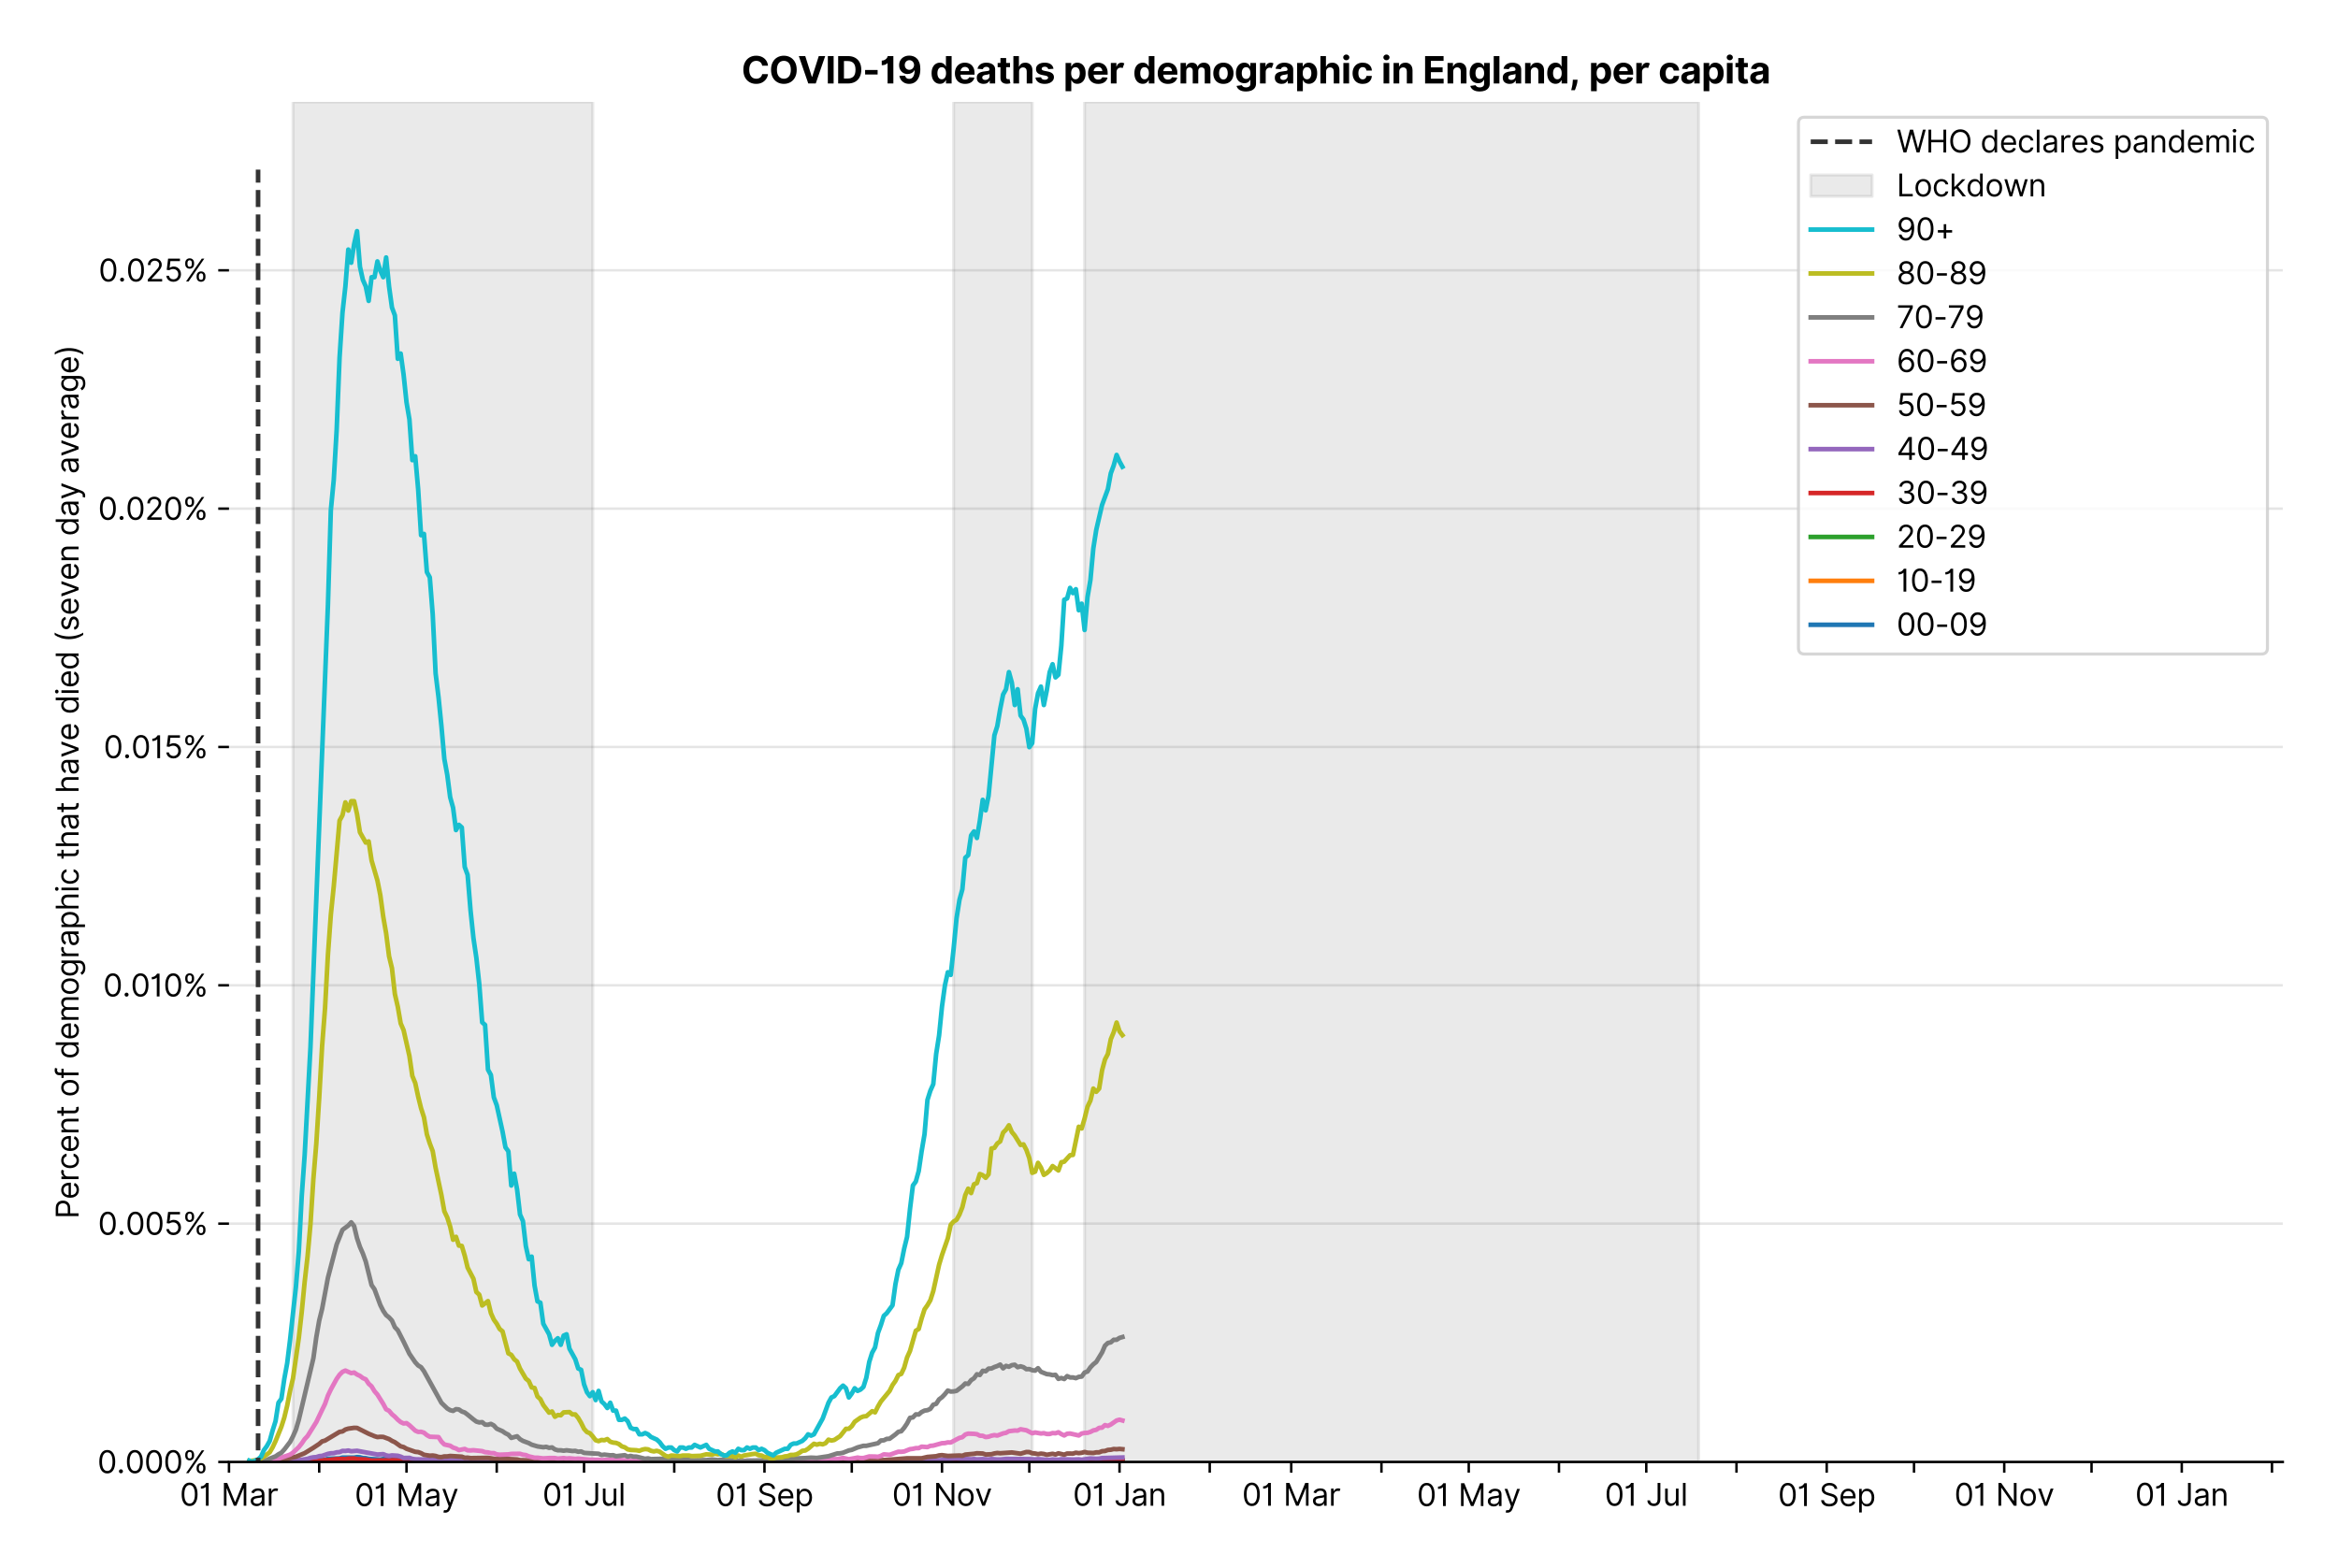 <?xml version="1.0" encoding="utf-8" standalone="no"?>
<!DOCTYPE svg PUBLIC "-//W3C//DTD SVG 1.1//EN"
  "http://www.w3.org/Graphics/SVG/1.1/DTD/svg11.dtd">
<svg xmlns:xlink="http://www.w3.org/1999/xlink" viewBox="0 0 762.255 511.234" xmlns="http://www.w3.org/2000/svg" version="1.1">
 <defs>
  <style type="text/css">*{stroke-linejoin: round; stroke-linecap: butt}</style>
 </defs>
 <g id="figure_1">
  <g id="patch_1">
   <path d="M 0 511.234 
L 762.255 511.234 
L 762.255 0 
L 0 0 
z
" style="fill: #ffffff"/>
  </g>
  <g id="axes_1">
   <g id="patch_2">
    <path d="M 74.655 476.745 
L 744.255 476.745 
L 744.255 33.225 
L 74.655 33.225 
z
" style="fill: #ffffff"/>
   </g>
   <g id="matplotlib.axis_1">
    <g id="xtick_1">
     <g id="line2d_1">
      <defs>
       <path id="mf1781c316a" d="M 0 0 
L 0 3.5 
" style="stroke: #000000; stroke-width: 0.8"/>
      </defs>
      <g>
       <use xlink:href="#mf1781c316a" x="74.655" y="476.745" style="stroke: #000000; stroke-width: 0.8"/>
      </g>
     </g>
     <g id="text_1">
      <!-- 01 Mar -->
      <g transform="translate(58.618 491.018)scale(0.1 -0.1)">
       <defs>
        <path id="Inter-Regular-30" d="M 2000 -64 
Q 1230 -64 806 561 
Q 382 1186 382 2327 
Q 382 3459 809 4088 
Q 1236 4718 2000 4718 
Q 2764 4718 3191 4088 
Q 3618 3459 3618 2327 
Q 3618 1186 3194 561 
Q 2771 -64 2000 -64 
z
M 2000 436 
Q 2509 436 2791 927 
Q 3073 1418 3073 2327 
Q 3073 3234 2789 3730 
Q 2505 4227 2000 4227 
Q 1496 4227 1211 3730 
Q 927 3234 927 2327 
Q 927 1418 1210 927 
Q 1493 436 2000 436 
z
" transform="scale(0.016)"/>
        <path id="Inter-Regular-31" d="M 1973 4655 
L 1973 0 
L 1409 0 
L 1409 3836 
L 1373 3836 
Q 1341 3773 1209 3692 
Q 1077 3611 868 3551 
Q 659 3491 391 3491 
L 391 3964 
Q 661 3964 859 4061 
Q 1057 4159 1190 4291 
Q 1323 4423 1392 4529 
Q 1461 4636 1473 4655 
L 1973 4655 
z
" transform="scale(0.016)"/>
        <path id="Inter-Regular-20" transform="scale(0.016)"/>
        <path id="Inter-Regular-4d" d="M 564 4655 
L 1236 4655 
L 2818 791 
L 2873 791 
L 4455 4655 
L 5127 4655 
L 5127 0 
L 4600 0 
L 4600 3536 
L 4555 3536 
L 3100 0 
L 2591 0 
L 1136 3536 
L 1091 3536 
L 1091 0 
L 564 0 
L 564 4655 
z
" transform="scale(0.016)"/>
        <path id="Inter-Regular-61" d="M 1518 -82 
Q 1186 -82 916 44 
Q 646 170 486 410 
Q 327 650 327 991 
Q 327 1291 445 1478 
Q 564 1666 761 1773 
Q 959 1880 1199 1933 
Q 1439 1986 1682 2018 
Q 2000 2059 2199 2080 
Q 2398 2102 2490 2154 
Q 2582 2207 2582 2336 
L 2582 2355 
Q 2582 2691 2399 2877 
Q 2216 3064 1846 3064 
Q 1461 3064 1243 2895 
Q 1025 2727 936 2536 
L 427 2718 
Q 564 3036 792 3214 
Q 1021 3393 1292 3464 
Q 1564 3536 1827 3536 
Q 1996 3536 2215 3496 
Q 2434 3457 2640 3334 
Q 2846 3211 2982 2963 
Q 3118 2716 3118 2300 
L 3118 0 
L 2582 0 
L 2582 473 
L 2555 473 
Q 2500 359 2373 229 
Q 2246 100 2034 9 
Q 1823 -82 1518 -82 
z
M 1600 400 
Q 1918 400 2137 525 
Q 2357 650 2469 847 
Q 2582 1045 2582 1264 
L 2582 1755 
Q 2548 1714 2433 1681 
Q 2318 1648 2169 1624 
Q 2021 1600 1881 1583 
Q 1741 1566 1655 1555 
Q 1446 1527 1265 1467 
Q 1084 1407 974 1287 
Q 864 1168 864 964 
Q 864 684 1072 542 
Q 1280 400 1600 400 
z
" transform="scale(0.016)"/>
        <path id="Inter-Regular-72" d="M 491 0 
L 491 3491 
L 1009 3491 
L 1009 2964 
L 1046 2964 
Q 1139 3223 1389 3384 
Q 1639 3545 1955 3545 
Q 2100 3545 2209 3511 
Q 2318 3477 2400 3418 
L 2218 2964 
Q 2161 2993 2085 3010 
Q 2009 3027 1909 3027 
Q 1527 3027 1277 2794 
Q 1027 2561 1027 2209 
L 1027 0 
L 491 0 
z
" transform="scale(0.016)"/>
       </defs>
       <use xlink:href="#Inter-Regular-30"/>
       <use xlink:href="#Inter-Regular-31" x="62.5"/>
       <use xlink:href="#Inter-Regular-20" x="106.676"/>
       <use xlink:href="#Inter-Regular-4d" x="134.801"/>
       <use xlink:href="#Inter-Regular-61" x="225.994"/>
       <use xlink:href="#Inter-Regular-72" x="282.386"/>
      </g>
     </g>
    </g>
    <g id="xtick_2">
     <g id="line2d_2">
      <g>
       <use xlink:href="#mf1781c316a" x="104.068" y="476.745" style="stroke: #000000; stroke-width: 0.8"/>
      </g>
     </g>
    </g>
    <g id="xtick_3">
     <g id="line2d_3">
      <g>
       <use xlink:href="#mf1781c316a" x="132.533" y="476.745" style="stroke: #000000; stroke-width: 0.8"/>
      </g>
     </g>
     <g id="text_2">
      <!-- 01 May -->
      <g transform="translate(115.63 491.117)scale(0.1 -0.1)">
       <defs>
        <path id="Inter-Regular-79" d="M 818 -1355 
Q 682 -1355 575 -1333 
Q 468 -1311 427 -1291 
L 564 -818 
Q 857 -893 1053 -814 
Q 1250 -736 1391 -345 
L 1509 -18 
L 218 3491 
L 800 3491 
L 1764 709 
L 1800 709 
L 2764 3491 
L 3346 3491 
L 1846 -564 
Q 1550 -1355 818 -1355 
z
" transform="scale(0.016)"/>
       </defs>
       <use xlink:href="#Inter-Regular-30"/>
       <use xlink:href="#Inter-Regular-31" x="62.5"/>
       <use xlink:href="#Inter-Regular-20" x="106.676"/>
       <use xlink:href="#Inter-Regular-4d" x="134.801"/>
       <use xlink:href="#Inter-Regular-61" x="225.994"/>
       <use xlink:href="#Inter-Regular-79" x="282.386"/>
      </g>
     </g>
    </g>
    <g id="xtick_4">
     <g id="line2d_4">
      <g>
       <use xlink:href="#mf1781c316a" x="161.947" y="476.745" style="stroke: #000000; stroke-width: 0.8"/>
      </g>
     </g>
    </g>
    <g id="xtick_5">
     <g id="line2d_5">
      <g>
       <use xlink:href="#mf1781c316a" x="190.412" y="476.745" style="stroke: #000000; stroke-width: 0.8"/>
      </g>
     </g>
     <g id="text_3">
      <!-- 01 Jul -->
      <g transform="translate(176.868 491.018)scale(0.1 -0.1)">
       <defs>
        <path id="Inter-Regular-4a" d="M 2346 4655 
L 2909 4655 
L 2909 1327 
Q 2909 657 2549 296 
Q 2189 -64 1582 -64 
Q 1200 -64 902 76 
Q 605 216 434 475 
Q 264 734 264 1091 
L 818 1091 
Q 818 795 1034 615 
Q 1250 436 1582 436 
Q 1948 436 2147 664 
Q 2346 893 2346 1327 
L 2346 4655 
z
" transform="scale(0.016)"/>
        <path id="Inter-Regular-75" d="M 2691 1427 
L 2691 3491 
L 3227 3491 
L 3227 0 
L 2691 0 
L 2691 591 
L 2655 591 
Q 2532 325 2273 140 
Q 2014 -45 1618 -45 
Q 1127 -45 809 280 
Q 491 605 491 1273 
L 491 3491 
L 1027 3491 
L 1027 1309 
Q 1027 927 1242 700 
Q 1457 473 1791 473 
Q 1991 473 2199 575 
Q 2407 677 2549 888 
Q 2691 1100 2691 1427 
z
" transform="scale(0.016)"/>
        <path id="Inter-Regular-6c" d="M 1027 4655 
L 1027 0 
L 491 0 
L 491 4655 
L 1027 4655 
z
" transform="scale(0.016)"/>
       </defs>
       <use xlink:href="#Inter-Regular-30"/>
       <use xlink:href="#Inter-Regular-31" x="62.5"/>
       <use xlink:href="#Inter-Regular-20" x="106.676"/>
       <use xlink:href="#Inter-Regular-4a" x="134.801"/>
       <use xlink:href="#Inter-Regular-75" x="189.063"/>
       <use xlink:href="#Inter-Regular-6c" x="247.159"/>
      </g>
     </g>
    </g>
    <g id="xtick_6">
     <g id="line2d_6">
      <g>
       <use xlink:href="#mf1781c316a" x="219.825" y="476.745" style="stroke: #000000; stroke-width: 0.8"/>
      </g>
     </g>
    </g>
    <g id="xtick_7">
     <g id="line2d_7">
      <g>
       <use xlink:href="#mf1781c316a" x="249.239" y="476.745" style="stroke: #000000; stroke-width: 0.8"/>
      </g>
     </g>
     <g id="text_4">
      <!-- 01 Sep -->
      <g transform="translate(233.351 491.117)scale(0.1 -0.1)">
       <defs>
        <path id="Inter-Regular-53" d="M 3109 3491 
Q 3068 3836 2777 4027 
Q 2486 4218 2064 4218 
Q 1600 4218 1318 3999 
Q 1036 3780 1036 3445 
Q 1036 3195 1189 3042 
Q 1343 2889 1553 2803 
Q 1764 2718 1936 2673 
L 2409 2545 
Q 2591 2498 2815 2414 
Q 3039 2330 3244 2185 
Q 3450 2041 3584 1816 
Q 3718 1591 3718 1264 
Q 3718 886 3521 581 
Q 3325 277 2949 97 
Q 2573 -82 2036 -82 
Q 1286 -82 845 272 
Q 405 627 364 1200 
L 946 1200 
Q 968 936 1124 764 
Q 1280 593 1519 510 
Q 1759 427 2036 427 
Q 2359 427 2616 533 
Q 2873 639 3023 828 
Q 3173 1018 3173 1273 
Q 3173 1505 3043 1650 
Q 2914 1795 2702 1886 
Q 2491 1977 2246 2045 
L 1673 2209 
Q 1127 2366 809 2657 
Q 491 2948 491 3418 
Q 491 3809 703 4101 
Q 916 4393 1276 4555 
Q 1636 4718 2082 4718 
Q 2532 4718 2882 4558 
Q 3232 4398 3437 4120 
Q 3643 3843 3655 3491 
L 3109 3491 
z
" transform="scale(0.016)"/>
        <path id="Inter-Regular-65" d="M 1955 -73 
Q 1450 -73 1085 151 
Q 721 375 524 778 
Q 327 1182 327 1718 
Q 327 2255 524 2665 
Q 721 3075 1074 3305 
Q 1427 3536 1900 3536 
Q 2173 3536 2439 3445 
Q 2705 3355 2923 3151 
Q 3141 2948 3270 2614 
Q 3400 2280 3400 1791 
L 3400 1564 
L 866 1564 
Q 884 1005 1183 707 
Q 1482 409 1955 409 
Q 2271 409 2498 545 
Q 2725 682 2827 955 
L 3346 809 
Q 3223 414 2854 170 
Q 2486 -73 1955 -73 
z
M 866 2027 
L 2855 2027 
Q 2855 2470 2595 2762 
Q 2336 3055 1900 3055 
Q 1593 3055 1368 2911 
Q 1143 2768 1013 2533 
Q 884 2298 866 2027 
z
" transform="scale(0.016)"/>
        <path id="Inter-Regular-70" d="M 491 -1309 
L 491 3491 
L 1009 3491 
L 1009 2936 
L 1073 2936 
Q 1132 3027 1237 3169 
Q 1343 3311 1542 3423 
Q 1741 3536 2082 3536 
Q 2523 3536 2859 3315 
Q 3196 3095 3384 2690 
Q 3573 2286 3573 1736 
Q 3573 1182 3384 776 
Q 3196 370 2861 148 
Q 2527 -73 2091 -73 
Q 1755 -73 1552 39 
Q 1350 152 1241 296 
Q 1132 441 1073 536 
L 1027 536 
L 1027 -1309 
L 491 -1309 
z
M 1018 1745 
Q 1018 1152 1276 780 
Q 1534 409 2018 409 
Q 2355 409 2581 587 
Q 2807 766 2921 1069 
Q 3036 1373 3036 1745 
Q 3036 2114 2923 2410 
Q 2811 2707 2585 2881 
Q 2359 3055 2018 3055 
Q 1527 3055 1272 2693 
Q 1018 2332 1018 1745 
z
" transform="scale(0.016)"/>
       </defs>
       <use xlink:href="#Inter-Regular-30"/>
       <use xlink:href="#Inter-Regular-31" x="62.5"/>
       <use xlink:href="#Inter-Regular-20" x="106.676"/>
       <use xlink:href="#Inter-Regular-53" x="134.801"/>
       <use xlink:href="#Inter-Regular-65" x="198.58"/>
       <use xlink:href="#Inter-Regular-70" x="256.818"/>
      </g>
     </g>
    </g>
    <g id="xtick_8">
     <g id="line2d_8">
      <g>
       <use xlink:href="#mf1781c316a" x="277.704" y="476.745" style="stroke: #000000; stroke-width: 0.8"/>
      </g>
     </g>
    </g>
    <g id="xtick_9">
     <g id="line2d_9">
      <g>
       <use xlink:href="#mf1781c316a" x="307.117" y="476.745" style="stroke: #000000; stroke-width: 0.8"/>
      </g>
     </g>
     <g id="text_5">
      <!-- 01 Nov -->
      <g transform="translate(290.846 491.018)scale(0.1 -0.1)">
       <defs>
        <path id="Inter-Regular-4e" d="M 4255 4655 
L 4255 0 
L 3709 0 
L 1173 3655 
L 1127 3655 
L 1127 0 
L 564 0 
L 564 4655 
L 1109 4655 
L 3655 991 
L 3700 991 
L 3700 4655 
L 4255 4655 
z
" transform="scale(0.016)"/>
        <path id="Inter-Regular-6f" d="M 1909 -73 
Q 1436 -73 1080 152 
Q 725 377 526 781 
Q 327 1186 327 1727 
Q 327 2273 526 2679 
Q 725 3086 1080 3311 
Q 1436 3536 1909 3536 
Q 2382 3536 2737 3311 
Q 3093 3086 3292 2679 
Q 3491 2273 3491 1727 
Q 3491 1186 3292 781 
Q 3093 377 2737 152 
Q 2382 -73 1909 -73 
z
M 1909 409 
Q 2268 409 2500 593 
Q 2732 777 2843 1077 
Q 2955 1377 2955 1727 
Q 2955 2077 2843 2379 
Q 2732 2682 2500 2868 
Q 2268 3055 1909 3055 
Q 1550 3055 1318 2868 
Q 1086 2682 975 2379 
Q 864 2077 864 1727 
Q 864 1377 975 1077 
Q 1086 777 1318 593 
Q 1550 409 1909 409 
z
" transform="scale(0.016)"/>
        <path id="Inter-Regular-76" d="M 3346 3491 
L 2055 0 
L 1509 0 
L 218 3491 
L 800 3491 
L 1764 709 
L 1800 709 
L 2764 3491 
L 3346 3491 
z
" transform="scale(0.016)"/>
       </defs>
       <use xlink:href="#Inter-Regular-30"/>
       <use xlink:href="#Inter-Regular-31" x="62.5"/>
       <use xlink:href="#Inter-Regular-20" x="106.676"/>
       <use xlink:href="#Inter-Regular-4e" x="134.801"/>
       <use xlink:href="#Inter-Regular-6f" x="210.085"/>
       <use xlink:href="#Inter-Regular-76" x="269.744"/>
      </g>
     </g>
    </g>
    <g id="xtick_10">
     <g id="line2d_10">
      <g>
       <use xlink:href="#mf1781c316a" x="335.582" y="476.745" style="stroke: #000000; stroke-width: 0.8"/>
      </g>
     </g>
    </g>
    <g id="xtick_11">
     <g id="line2d_11">
      <g>
       <use xlink:href="#mf1781c316a" x="364.996" y="476.745" style="stroke: #000000; stroke-width: 0.8"/>
      </g>
     </g>
     <g id="text_6">
      <!-- 01 Jan -->
      <g transform="translate(349.796 491.018)scale(0.1 -0.1)">
       <defs>
        <path id="Inter-Regular-6e" d="M 1027 2100 
L 1027 0 
L 491 0 
L 491 3491 
L 1009 3491 
L 1009 2945 
L 1055 2945 
Q 1177 3211 1427 3373 
Q 1677 3536 2073 3536 
Q 2602 3536 2928 3211 
Q 3255 2886 3255 2218 
L 3255 0 
L 2718 0 
L 2718 2182 
Q 2718 2593 2504 2824 
Q 2291 3055 1918 3055 
Q 1534 3055 1280 2806 
Q 1027 2557 1027 2100 
z
" transform="scale(0.016)"/>
       </defs>
       <use xlink:href="#Inter-Regular-30"/>
       <use xlink:href="#Inter-Regular-31" x="62.5"/>
       <use xlink:href="#Inter-Regular-20" x="106.676"/>
       <use xlink:href="#Inter-Regular-4a" x="134.801"/>
       <use xlink:href="#Inter-Regular-61" x="189.063"/>
       <use xlink:href="#Inter-Regular-6e" x="245.455"/>
      </g>
     </g>
    </g>
    <g id="xtick_12">
     <g id="line2d_12">
      <g>
       <use xlink:href="#mf1781c316a" x="394.409" y="476.745" style="stroke: #000000; stroke-width: 0.8"/>
      </g>
     </g>
    </g>
    <g id="xtick_13">
     <g id="line2d_13">
      <g>
       <use xlink:href="#mf1781c316a" x="420.976" y="476.745" style="stroke: #000000; stroke-width: 0.8"/>
      </g>
     </g>
     <g id="text_7">
      <!-- 01 Mar -->
      <g transform="translate(404.94 491.018)scale(0.1 -0.1)">
       <use xlink:href="#Inter-Regular-30"/>
       <use xlink:href="#Inter-Regular-31" x="62.5"/>
       <use xlink:href="#Inter-Regular-20" x="106.676"/>
       <use xlink:href="#Inter-Regular-4d" x="134.801"/>
       <use xlink:href="#Inter-Regular-61" x="225.994"/>
       <use xlink:href="#Inter-Regular-72" x="282.386"/>
      </g>
     </g>
    </g>
    <g id="xtick_14">
     <g id="line2d_14">
      <g>
       <use xlink:href="#mf1781c316a" x="450.39" y="476.745" style="stroke: #000000; stroke-width: 0.8"/>
      </g>
     </g>
    </g>
    <g id="xtick_15">
     <g id="line2d_15">
      <g>
       <use xlink:href="#mf1781c316a" x="478.855" y="476.745" style="stroke: #000000; stroke-width: 0.8"/>
      </g>
     </g>
     <g id="text_8">
      <!-- 01 May -->
      <g transform="translate(461.952 491.117)scale(0.1 -0.1)">
       <use xlink:href="#Inter-Regular-30"/>
       <use xlink:href="#Inter-Regular-31" x="62.5"/>
       <use xlink:href="#Inter-Regular-20" x="106.676"/>
       <use xlink:href="#Inter-Regular-4d" x="134.801"/>
       <use xlink:href="#Inter-Regular-61" x="225.994"/>
       <use xlink:href="#Inter-Regular-79" x="282.386"/>
      </g>
     </g>
    </g>
    <g id="xtick_16">
     <g id="line2d_16">
      <g>
       <use xlink:href="#mf1781c316a" x="508.268" y="476.745" style="stroke: #000000; stroke-width: 0.8"/>
      </g>
     </g>
    </g>
    <g id="xtick_17">
     <g id="line2d_17">
      <g>
       <use xlink:href="#mf1781c316a" x="536.733" y="476.745" style="stroke: #000000; stroke-width: 0.8"/>
      </g>
     </g>
     <g id="text_9">
      <!-- 01 Jul -->
      <g transform="translate(523.189 491.018)scale(0.1 -0.1)">
       <use xlink:href="#Inter-Regular-30"/>
       <use xlink:href="#Inter-Regular-31" x="62.5"/>
       <use xlink:href="#Inter-Regular-20" x="106.676"/>
       <use xlink:href="#Inter-Regular-4a" x="134.801"/>
       <use xlink:href="#Inter-Regular-75" x="189.063"/>
       <use xlink:href="#Inter-Regular-6c" x="247.159"/>
      </g>
     </g>
    </g>
    <g id="xtick_18">
     <g id="line2d_18">
      <g>
       <use xlink:href="#mf1781c316a" x="566.147" y="476.745" style="stroke: #000000; stroke-width: 0.8"/>
      </g>
     </g>
    </g>
    <g id="xtick_19">
     <g id="line2d_19">
      <g>
       <use xlink:href="#mf1781c316a" x="595.56" y="476.745" style="stroke: #000000; stroke-width: 0.8"/>
      </g>
     </g>
     <g id="text_10">
      <!-- 01 Sep -->
      <g transform="translate(579.673 491.117)scale(0.1 -0.1)">
       <use xlink:href="#Inter-Regular-30"/>
       <use xlink:href="#Inter-Regular-31" x="62.5"/>
       <use xlink:href="#Inter-Regular-20" x="106.676"/>
       <use xlink:href="#Inter-Regular-53" x="134.801"/>
       <use xlink:href="#Inter-Regular-65" x="198.58"/>
       <use xlink:href="#Inter-Regular-70" x="256.818"/>
      </g>
     </g>
    </g>
    <g id="xtick_20">
     <g id="line2d_20">
      <g>
       <use xlink:href="#mf1781c316a" x="624.025" y="476.745" style="stroke: #000000; stroke-width: 0.8"/>
      </g>
     </g>
    </g>
    <g id="xtick_21">
     <g id="line2d_21">
      <g>
       <use xlink:href="#mf1781c316a" x="653.439" y="476.745" style="stroke: #000000; stroke-width: 0.8"/>
      </g>
     </g>
     <g id="text_11">
      <!-- 01 Nov -->
      <g transform="translate(637.168 491.018)scale(0.1 -0.1)">
       <use xlink:href="#Inter-Regular-30"/>
       <use xlink:href="#Inter-Regular-31" x="62.5"/>
       <use xlink:href="#Inter-Regular-20" x="106.676"/>
       <use xlink:href="#Inter-Regular-4e" x="134.801"/>
       <use xlink:href="#Inter-Regular-6f" x="210.085"/>
       <use xlink:href="#Inter-Regular-76" x="269.744"/>
      </g>
     </g>
    </g>
    <g id="xtick_22">
     <g id="line2d_22">
      <g>
       <use xlink:href="#mf1781c316a" x="681.904" y="476.745" style="stroke: #000000; stroke-width: 0.8"/>
      </g>
     </g>
    </g>
    <g id="xtick_23">
     <g id="line2d_23">
      <g>
       <use xlink:href="#mf1781c316a" x="711.317" y="476.745" style="stroke: #000000; stroke-width: 0.8"/>
      </g>
     </g>
     <g id="text_12">
      <!-- 01 Jan -->
      <g transform="translate(696.118 491.018)scale(0.1 -0.1)">
       <use xlink:href="#Inter-Regular-30"/>
       <use xlink:href="#Inter-Regular-31" x="62.5"/>
       <use xlink:href="#Inter-Regular-20" x="106.676"/>
       <use xlink:href="#Inter-Regular-4a" x="134.801"/>
       <use xlink:href="#Inter-Regular-61" x="189.063"/>
       <use xlink:href="#Inter-Regular-6e" x="245.455"/>
      </g>
     </g>
    </g>
    <g id="xtick_24">
     <g id="line2d_24">
      <g>
       <use xlink:href="#mf1781c316a" x="740.731" y="476.745" style="stroke: #000000; stroke-width: 0.8"/>
      </g>
     </g>
    </g>
   </g>
   <g id="matplotlib.axis_2">
    <g id="ytick_1">
     <g id="line2d_25">
      <path d="M 74.655 476.745 
L 744.255 476.745 
" clip-path="url(#p95c1b1d132)" style="fill: none; stroke: #e5e5e5; stroke-width: 0.8; stroke-linecap: square"/>
     </g>
     <g id="line2d_26">
      <defs>
       <path id="m05cd6849cb" d="M 0 0 
L -3.5 0 
" style="stroke: #000000; stroke-width: 0.8"/>
      </defs>
      <g>
       <use xlink:href="#m05cd6849cb" x="74.655" y="476.745" style="stroke: #000000; stroke-width: 0.8"/>
      </g>
     </g>
     <g id="text_13">
      <!-- 0.000% -->
      <g transform="translate(31.773 480.382)scale(0.1 -0.1)">
       <defs>
        <path id="Inter-Regular-2e" d="M 882 -36 
Q 714 -36 593 84 
Q 473 205 473 373 
Q 473 541 593 661 
Q 714 782 882 782 
Q 1050 782 1170 661 
Q 1291 541 1291 373 
Q 1291 205 1170 84 
Q 1050 -36 882 -36 
z
" transform="scale(0.016)"/>
        <path id="Inter-Regular-25" d="M 2855 873 
L 2855 1118 
Q 2855 1373 2960 1585 
Q 3066 1798 3269 1926 
Q 3473 2055 3764 2055 
Q 4059 2055 4259 1926 
Q 4459 1798 4561 1585 
Q 4664 1373 4664 1118 
L 4664 873 
Q 4664 618 4560 405 
Q 4457 193 4256 64 
Q 4055 -64 3764 -64 
Q 3468 -64 3266 64 
Q 3064 193 2959 405 
Q 2855 618 2855 873 
z
M 536 3536 
L 536 3782 
Q 536 4036 642 4248 
Q 748 4461 951 4589 
Q 1155 4718 1446 4718 
Q 1741 4718 1941 4589 
Q 2141 4461 2243 4248 
Q 2346 4036 2346 3782 
L 2346 3536 
Q 2346 3282 2242 3069 
Q 2139 2857 1937 2728 
Q 1736 2600 1446 2600 
Q 1150 2600 948 2728 
Q 746 2857 641 3069 
Q 536 3282 536 3536 
z
M 709 0 
L 3909 4655 
L 4427 4655 
L 1227 0 
L 709 0 
z
M 3318 1118 
L 3318 873 
Q 3318 661 3418 494 
Q 3518 327 3764 327 
Q 4002 327 4101 494 
Q 4200 661 4200 873 
L 4200 1118 
Q 4200 1330 4104 1497 
Q 4009 1664 3764 1664 
Q 3525 1664 3421 1497 
Q 3318 1330 3318 1118 
z
M 1000 3782 
L 1000 3536 
Q 1000 3325 1100 3158 
Q 1200 2991 1446 2991 
Q 1684 2991 1783 3158 
Q 1882 3325 1882 3536 
L 1882 3782 
Q 1882 3993 1786 4160 
Q 1691 4327 1446 4327 
Q 1207 4327 1103 4160 
Q 1000 3993 1000 3782 
z
" transform="scale(0.016)"/>
       </defs>
       <use xlink:href="#Inter-Regular-30"/>
       <use xlink:href="#Inter-Regular-2e" x="62.5"/>
       <use xlink:href="#Inter-Regular-30" x="90.057"/>
       <use xlink:href="#Inter-Regular-30" x="152.557"/>
       <use xlink:href="#Inter-Regular-30" x="215.057"/>
       <use xlink:href="#Inter-Regular-25" x="277.557"/>
      </g>
     </g>
    </g>
    <g id="ytick_2">
     <g id="line2d_27">
      <path d="M 74.655 399.026 
L 744.255 399.026 
" clip-path="url(#p95c1b1d132)" style="fill: none; stroke: #e5e5e5; stroke-width: 0.8; stroke-linecap: square"/>
     </g>
     <g id="line2d_28">
      <g>
       <use xlink:href="#m05cd6849cb" x="74.655" y="399.026" style="stroke: #000000; stroke-width: 0.8"/>
      </g>
     </g>
     <g id="text_14">
      <!-- 0.005% -->
      <g transform="translate(31.944 402.663)scale(0.1 -0.1)">
       <defs>
        <path id="Inter-Regular-35" d="M 1936 -64 
Q 1536 -64 1216 95 
Q 896 255 702 532 
Q 509 809 491 1164 
L 1036 1164 
Q 1068 848 1324 642 
Q 1580 436 1936 436 
Q 2223 436 2447 570 
Q 2671 705 2799 940 
Q 2927 1175 2927 1473 
Q 2927 1777 2794 2017 
Q 2661 2257 2429 2395 
Q 2198 2534 1900 2536 
Q 1686 2539 1461 2472 
Q 1236 2405 1091 2300 
L 564 2364 
L 846 4655 
L 3264 4655 
L 3264 4155 
L 1318 4155 
L 1155 2782 
L 1182 2782 
Q 1325 2895 1541 2970 
Q 1757 3045 1991 3045 
Q 2418 3045 2753 2842 
Q 3089 2639 3281 2286 
Q 3473 1934 3473 1482 
Q 3473 1036 3274 687 
Q 3075 339 2727 137 
Q 2380 -64 1936 -64 
z
" transform="scale(0.016)"/>
       </defs>
       <use xlink:href="#Inter-Regular-30"/>
       <use xlink:href="#Inter-Regular-2e" x="62.5"/>
       <use xlink:href="#Inter-Regular-30" x="90.057"/>
       <use xlink:href="#Inter-Regular-30" x="152.557"/>
       <use xlink:href="#Inter-Regular-35" x="215.057"/>
       <use xlink:href="#Inter-Regular-25" x="275.852"/>
      </g>
     </g>
    </g>
    <g id="ytick_3">
     <g id="line2d_29">
      <path d="M 74.655 321.307 
L 744.255 321.307 
" clip-path="url(#p95c1b1d132)" style="fill: none; stroke: #e5e5e5; stroke-width: 0.8; stroke-linecap: square"/>
     </g>
     <g id="line2d_30">
      <g>
       <use xlink:href="#m05cd6849cb" x="74.655" y="321.307" style="stroke: #000000; stroke-width: 0.8"/>
      </g>
     </g>
     <g id="text_15">
      <!-- 0.010% -->
      <g transform="translate(33.606 324.944)scale(0.1 -0.1)">
       <use xlink:href="#Inter-Regular-30"/>
       <use xlink:href="#Inter-Regular-2e" x="62.5"/>
       <use xlink:href="#Inter-Regular-30" x="90.057"/>
       <use xlink:href="#Inter-Regular-31" x="152.557"/>
       <use xlink:href="#Inter-Regular-30" x="196.733"/>
       <use xlink:href="#Inter-Regular-25" x="259.233"/>
      </g>
     </g>
    </g>
    <g id="ytick_4">
     <g id="line2d_31">
      <path d="M 74.655 243.588 
L 744.255 243.588 
" clip-path="url(#p95c1b1d132)" style="fill: none; stroke: #e5e5e5; stroke-width: 0.8; stroke-linecap: square"/>
     </g>
     <g id="line2d_32">
      <g>
       <use xlink:href="#m05cd6849cb" x="74.655" y="243.588" style="stroke: #000000; stroke-width: 0.8"/>
      </g>
     </g>
     <g id="text_16">
      <!-- 0.015% -->
      <g transform="translate(33.777 247.225)scale(0.1 -0.1)">
       <use xlink:href="#Inter-Regular-30"/>
       <use xlink:href="#Inter-Regular-2e" x="62.5"/>
       <use xlink:href="#Inter-Regular-30" x="90.057"/>
       <use xlink:href="#Inter-Regular-31" x="152.557"/>
       <use xlink:href="#Inter-Regular-35" x="196.733"/>
       <use xlink:href="#Inter-Regular-25" x="257.528"/>
      </g>
     </g>
    </g>
    <g id="ytick_5">
     <g id="line2d_33">
      <path d="M 74.655 165.869 
L 744.255 165.869 
" clip-path="url(#p95c1b1d132)" style="fill: none; stroke: #e5e5e5; stroke-width: 0.8; stroke-linecap: square"/>
     </g>
     <g id="line2d_34">
      <g>
       <use xlink:href="#m05cd6849cb" x="74.655" y="165.869" style="stroke: #000000; stroke-width: 0.8"/>
      </g>
     </g>
     <g id="text_17">
      <!-- 0.020% -->
      <g transform="translate(31.972 169.506)scale(0.1 -0.1)">
       <defs>
        <path id="Inter-Regular-32" d="M 482 0 
L 482 409 
L 2018 2091 
Q 2289 2386 2464 2605 
Q 2639 2825 2724 3019 
Q 2809 3214 2809 3427 
Q 2809 3795 2553 4011 
Q 2298 4227 1918 4227 
Q 1514 4227 1275 3985 
Q 1036 3743 1036 3345 
L 500 3345 
Q 500 3755 688 4064 
Q 877 4373 1203 4545 
Q 1530 4718 1936 4718 
Q 2346 4718 2661 4545 
Q 2977 4373 3156 4079 
Q 3336 3786 3336 3427 
Q 3336 3170 3244 2926 
Q 3152 2682 2926 2383 
Q 2700 2084 2300 1655 
L 1255 536 
L 1255 500 
L 3418 500 
L 3418 0 
L 482 0 
z
" transform="scale(0.016)"/>
       </defs>
       <use xlink:href="#Inter-Regular-30"/>
       <use xlink:href="#Inter-Regular-2e" x="62.5"/>
       <use xlink:href="#Inter-Regular-30" x="90.057"/>
       <use xlink:href="#Inter-Regular-32" x="152.557"/>
       <use xlink:href="#Inter-Regular-30" x="213.068"/>
       <use xlink:href="#Inter-Regular-25" x="275.568"/>
      </g>
     </g>
    </g>
    <g id="ytick_6">
     <g id="line2d_35">
      <path d="M 74.655 88.15 
L 744.255 88.15 
" clip-path="url(#p95c1b1d132)" style="fill: none; stroke: #e5e5e5; stroke-width: 0.8; stroke-linecap: square"/>
     </g>
     <g id="line2d_36">
      <g>
       <use xlink:href="#m05cd6849cb" x="74.655" y="88.15" style="stroke: #000000; stroke-width: 0.8"/>
      </g>
     </g>
     <g id="text_18">
      <!-- 0.025% -->
      <g transform="translate(32.142 91.787)scale(0.1 -0.1)">
       <use xlink:href="#Inter-Regular-30"/>
       <use xlink:href="#Inter-Regular-2e" x="62.5"/>
       <use xlink:href="#Inter-Regular-30" x="90.057"/>
       <use xlink:href="#Inter-Regular-32" x="152.557"/>
       <use xlink:href="#Inter-Regular-35" x="213.068"/>
       <use xlink:href="#Inter-Regular-25" x="273.864"/>
      </g>
     </g>
    </g>
    <g id="text_19">
     <!-- Percent of demographic that have died (seven day average) -->
     <g transform="translate(25.614 397.458)rotate(-90)scale(0.1 -0.1)">
      <defs>
       <path id="Inter-Regular-50" d="M 564 0 
L 564 4655 
L 2136 4655 
Q 2684 4655 3033 4458 
Q 3382 4261 3550 3927 
Q 3718 3593 3718 3182 
Q 3718 2770 3551 2434 
Q 3384 2098 3036 1899 
Q 2689 1700 2146 1700 
L 1127 1700 
L 1127 0 
L 564 0 
z
M 1127 2200 
L 2127 2200 
Q 2689 2200 2926 2482 
Q 3164 2764 3164 3182 
Q 3164 3602 2925 3878 
Q 2686 4155 2118 4155 
L 1127 4155 
L 1127 2200 
z
" transform="scale(0.016)"/>
       <path id="Inter-Regular-63" d="M 1909 -73 
Q 1418 -73 1063 159 
Q 709 391 518 798 
Q 327 1205 327 1727 
Q 327 2259 524 2667 
Q 721 3075 1074 3305 
Q 1427 3536 1900 3536 
Q 2268 3536 2563 3400 
Q 2859 3264 3047 3018 
Q 3236 2773 3282 2445 
L 2746 2445 
Q 2684 2684 2474 2869 
Q 2264 3055 1909 3055 
Q 1439 3055 1151 2697 
Q 864 2339 864 1745 
Q 864 1139 1148 774 
Q 1432 409 1909 409 
Q 2223 409 2447 570 
Q 2671 732 2746 1018 
L 3282 1018 
Q 3236 709 3058 462 
Q 2880 216 2588 71 
Q 2296 -73 1909 -73 
z
" transform="scale(0.016)"/>
       <path id="Inter-Regular-74" d="M 2009 3491 
L 2009 3036 
L 1264 3036 
L 1264 1000 
Q 1264 773 1331 660 
Q 1398 548 1503 510 
Q 1609 473 1727 473 
Q 1816 473 1873 483 
Q 1930 493 1964 500 
L 2073 18 
Q 2018 -2 1920 -23 
Q 1823 -45 1673 -45 
Q 1446 -45 1228 52 
Q 1011 150 869 350 
Q 727 550 727 855 
L 727 3036 
L 200 3036 
L 200 3491 
L 727 3491 
L 727 4327 
L 1264 4327 
L 1264 3491 
L 2009 3491 
z
" transform="scale(0.016)"/>
       <path id="Inter-Regular-66" d="M 2046 3491 
L 2046 3036 
L 1264 3036 
L 1264 0 
L 727 0 
L 727 3036 
L 164 3036 
L 164 3491 
L 727 3491 
L 727 3973 
Q 727 4273 868 4473 
Q 1009 4673 1234 4773 
Q 1459 4873 1709 4873 
Q 1907 4873 2032 4841 
Q 2157 4809 2218 4782 
L 2064 4318 
Q 2023 4332 1951 4352 
Q 1880 4373 1764 4373 
Q 1498 4373 1381 4239 
Q 1264 4105 1264 3845 
L 1264 3491 
L 2046 3491 
z
" transform="scale(0.016)"/>
       <path id="Inter-Regular-64" d="M 1809 -73 
Q 1373 -73 1039 148 
Q 705 370 516 776 
Q 327 1182 327 1736 
Q 327 2286 516 2690 
Q 705 3095 1041 3315 
Q 1377 3536 1818 3536 
Q 2159 3536 2358 3423 
Q 2557 3311 2662 3169 
Q 2768 3027 2827 2936 
L 2873 2936 
L 2873 4655 
L 3409 4655 
L 3409 0 
L 2891 0 
L 2891 536 
L 2827 536 
Q 2768 441 2659 296 
Q 2550 152 2348 39 
Q 2146 -73 1809 -73 
z
M 1882 409 
Q 2366 409 2624 780 
Q 2882 1152 2882 1745 
Q 2882 2332 2627 2693 
Q 2373 3055 1882 3055 
Q 1541 3055 1315 2881 
Q 1089 2707 976 2410 
Q 864 2114 864 1745 
Q 864 1373 978 1069 
Q 1093 766 1319 587 
Q 1546 409 1882 409 
z
" transform="scale(0.016)"/>
       <path id="Inter-Regular-6d" d="M 491 0 
L 491 3491 
L 1009 3491 
L 1009 2945 
L 1055 2945 
Q 1164 3225 1407 3380 
Q 1650 3536 1991 3536 
Q 2336 3536 2567 3380 
Q 2798 3225 2927 2945 
L 2964 2945 
Q 3098 3216 3366 3376 
Q 3634 3536 4009 3536 
Q 4477 3536 4775 3244 
Q 5073 2952 5073 2336 
L 5073 0 
L 4536 0 
L 4536 2336 
Q 4536 2723 4325 2889 
Q 4114 3055 3827 3055 
Q 3459 3055 3257 2833 
Q 3055 2611 3055 2273 
L 3055 0 
L 2509 0 
L 2509 2391 
Q 2509 2689 2316 2872 
Q 2123 3055 1818 3055 
Q 1609 3055 1428 2943 
Q 1248 2832 1137 2635 
Q 1027 2439 1027 2182 
L 1027 0 
L 491 0 
z
" transform="scale(0.016)"/>
       <path id="Inter-Regular-67" d="M 1900 -1382 
Q 1316 -1382 976 -1169 
Q 636 -957 473 -682 
L 900 -382 
Q 973 -477 1084 -601 
Q 1196 -725 1390 -817 
Q 1584 -909 1900 -909 
Q 2323 -909 2598 -704 
Q 2873 -500 2873 -64 
L 2873 645 
L 2827 645 
Q 2768 550 2660 410 
Q 2552 270 2351 162 
Q 2150 55 1809 55 
Q 1386 55 1051 255 
Q 716 455 521 836 
Q 327 1218 327 1764 
Q 327 2300 516 2699 
Q 705 3098 1041 3317 
Q 1377 3536 1818 3536 
Q 2159 3536 2360 3423 
Q 2561 3311 2669 3169 
Q 2777 3027 2836 2936 
L 2891 2936 
L 2891 3491 
L 3409 3491 
L 3409 -100 
Q 3409 -550 3205 -833 
Q 3002 -1116 2660 -1249 
Q 2318 -1382 1900 -1382 
z
M 1882 536 
Q 2366 536 2624 864 
Q 2882 1193 2882 1773 
Q 2882 2339 2627 2697 
Q 2373 3055 1882 3055 
Q 1541 3055 1315 2882 
Q 1089 2709 976 2418 
Q 864 2127 864 1773 
Q 864 1227 1120 881 
Q 1377 536 1882 536 
z
" transform="scale(0.016)"/>
       <path id="Inter-Regular-68" d="M 1027 2100 
L 1027 0 
L 491 0 
L 491 4655 
L 1027 4655 
L 1027 2945 
L 1073 2945 
Q 1196 3216 1442 3376 
Q 1689 3536 2100 3536 
Q 2636 3536 2963 3213 
Q 3291 2891 3291 2218 
L 3291 0 
L 2755 0 
L 2755 2182 
Q 2755 2598 2540 2826 
Q 2325 3055 1946 3055 
Q 1548 3055 1287 2806 
Q 1027 2557 1027 2100 
z
" transform="scale(0.016)"/>
       <path id="Inter-Regular-69" d="M 491 0 
L 491 3491 
L 1027 3491 
L 1027 0 
L 491 0 
z
M 764 4073 
Q 607 4073 494 4179 
Q 382 4286 382 4436 
Q 382 4586 494 4693 
Q 607 4800 764 4800 
Q 921 4800 1033 4693 
Q 1146 4586 1146 4436 
Q 1146 4286 1033 4179 
Q 921 4073 764 4073 
z
" transform="scale(0.016)"/>
       <path id="Inter-Regular-28" d="M 682 1964 
Q 682 2823 906 3544 
Q 1130 4266 1546 4873 
L 2018 4873 
Q 1800 4573 1623 4095 
Q 1446 3618 1341 3061 
Q 1236 2505 1236 1964 
Q 1236 1423 1341 866 
Q 1446 309 1623 -168 
Q 1800 -645 2018 -945 
L 1546 -945 
Q 1130 -339 906 383 
Q 682 1105 682 1964 
z
" transform="scale(0.016)"/>
       <path id="Inter-Regular-73" d="M 2964 2709 
L 2482 2573 
Q 2411 2755 2245 2914 
Q 2080 3073 1727 3073 
Q 1407 3073 1194 2926 
Q 982 2780 982 2555 
Q 982 2355 1127 2239 
Q 1273 2123 1582 2045 
L 2100 1918 
Q 3027 1691 3027 973 
Q 3027 673 2855 436 
Q 2684 200 2377 63 
Q 2071 -73 1664 -73 
Q 1130 -73 780 159 
Q 430 391 336 836 
L 846 964 
Q 989 400 1655 400 
Q 2030 400 2251 560 
Q 2473 720 2473 945 
Q 2473 1316 1955 1436 
L 1373 1573 
Q 893 1686 669 1926 
Q 446 2166 446 2527 
Q 446 2823 613 3050 
Q 780 3277 1069 3406 
Q 1359 3536 1727 3536 
Q 2246 3536 2542 3309 
Q 2839 3082 2964 2709 
z
" transform="scale(0.016)"/>
       <path id="Inter-Regular-29" d="M 1638 1940 
Q 1638 1081 1414 359 
Q 1191 -362 775 -969 
L 302 -969 
Q 520 -669 697 -191 
Q 875 286 979 842 
Q 1084 1399 1084 1940 
Q 1084 2481 979 3038 
Q 875 3595 697 4072 
Q 520 4549 302 4849 
L 775 4849 
Q 1191 4243 1414 3521 
Q 1638 2799 1638 1940 
z
" transform="scale(0.016)"/>
      </defs>
      <use xlink:href="#Inter-Regular-50"/>
      <use xlink:href="#Inter-Regular-65" x="63.494"/>
      <use xlink:href="#Inter-Regular-72" x="121.733"/>
      <use xlink:href="#Inter-Regular-63" x="160.085"/>
      <use xlink:href="#Inter-Regular-65" x="215.909"/>
      <use xlink:href="#Inter-Regular-6e" x="274.148"/>
      <use xlink:href="#Inter-Regular-74" x="332.671"/>
      <use xlink:href="#Inter-Regular-20" x="369.034"/>
      <use xlink:href="#Inter-Regular-6f" x="397.159"/>
      <use xlink:href="#Inter-Regular-66" x="456.818"/>
      <use xlink:href="#Inter-Regular-20" x="492.898"/>
      <use xlink:href="#Inter-Regular-64" x="521.023"/>
      <use xlink:href="#Inter-Regular-65" x="583.097"/>
      <use xlink:href="#Inter-Regular-6d" x="641.335"/>
      <use xlink:href="#Inter-Regular-6f" x="728.267"/>
      <use xlink:href="#Inter-Regular-67" x="787.926"/>
      <use xlink:href="#Inter-Regular-72" x="848.864"/>
      <use xlink:href="#Inter-Regular-61" x="887.216"/>
      <use xlink:href="#Inter-Regular-70" x="943.608"/>
      <use xlink:href="#Inter-Regular-68" x="1004.546"/>
      <use xlink:href="#Inter-Regular-69" x="1063.637"/>
      <use xlink:href="#Inter-Regular-63" x="1087.358"/>
      <use xlink:href="#Inter-Regular-20" x="1143.182"/>
      <use xlink:href="#Inter-Regular-74" x="1171.307"/>
      <use xlink:href="#Inter-Regular-68" x="1207.671"/>
      <use xlink:href="#Inter-Regular-61" x="1266.762"/>
      <use xlink:href="#Inter-Regular-74" x="1323.154"/>
      <use xlink:href="#Inter-Regular-20" x="1359.517"/>
      <use xlink:href="#Inter-Regular-68" x="1387.642"/>
      <use xlink:href="#Inter-Regular-61" x="1446.733"/>
      <use xlink:href="#Inter-Regular-76" x="1503.125"/>
      <use xlink:href="#Inter-Regular-65" x="1558.807"/>
      <use xlink:href="#Inter-Regular-20" x="1617.046"/>
      <use xlink:href="#Inter-Regular-64" x="1645.171"/>
      <use xlink:href="#Inter-Regular-69" x="1707.245"/>
      <use xlink:href="#Inter-Regular-65" x="1730.966"/>
      <use xlink:href="#Inter-Regular-64" x="1789.205"/>
      <use xlink:href="#Inter-Regular-20" x="1851.279"/>
      <use xlink:href="#Inter-Regular-28" x="1879.404"/>
      <use xlink:href="#Inter-Regular-73" x="1915.625"/>
      <use xlink:href="#Inter-Regular-65" x="1967.898"/>
      <use xlink:href="#Inter-Regular-76" x="2026.137"/>
      <use xlink:href="#Inter-Regular-65" x="2081.819"/>
      <use xlink:href="#Inter-Regular-6e" x="2140.057"/>
      <use xlink:href="#Inter-Regular-20" x="2198.58"/>
      <use xlink:href="#Inter-Regular-64" x="2226.705"/>
      <use xlink:href="#Inter-Regular-61" x="2288.779"/>
      <use xlink:href="#Inter-Regular-79" x="2345.171"/>
      <use xlink:href="#Inter-Regular-20" x="2400.853"/>
      <use xlink:href="#Inter-Regular-61" x="2428.978"/>
      <use xlink:href="#Inter-Regular-76" x="2485.37"/>
      <use xlink:href="#Inter-Regular-65" x="2541.052"/>
      <use xlink:href="#Inter-Regular-72" x="2599.29"/>
      <use xlink:href="#Inter-Regular-61" x="2637.643"/>
      <use xlink:href="#Inter-Regular-67" x="2694.035"/>
      <use xlink:href="#Inter-Regular-65" x="2754.972"/>
      <use xlink:href="#Inter-Regular-29" x="2813.211"/>
     </g>
    </g>
   </g>
   <g id="patch_3">
    <path d="M 95.529 476.745 
L 95.529 33.225 
L 193.258 33.225 
L 193.258 476.745 
z
" clip-path="url(#p95c1b1d132)" style="fill: #777777; opacity: 0.15; stroke: #777777; stroke-linejoin: miter"/>
   </g>
   <g id="patch_4">
    <path d="M 310.912 476.745 
L 310.912 33.225 
L 336.531 33.225 
L 336.531 476.745 
z
" clip-path="url(#p95c1b1d132)" style="fill: #777777; opacity: 0.15; stroke: #777777; stroke-linejoin: miter"/>
   </g>
   <g id="patch_5">
    <path d="M 353.61 476.745 
L 353.61 33.225 
L 553.812 33.225 
L 553.812 476.745 
z
" clip-path="url(#p95c1b1d132)" style="fill: #777777; opacity: 0.15; stroke: #777777; stroke-linejoin: miter"/>
   </g>
   <g id="line2d_37">
    <path d="M 81.296 476.745 
L 86.041 476.68 
L 95.529 476.583 
L 100.273 476.355 
L 102.171 476.258 
L 104.068 476.096 
L 105.966 475.998 
L 106.915 475.706 
L 110.71 475.576 
L 111.659 475.316 
L 115.454 475.316 
L 116.403 475.154 
L 117.352 475.219 
L 118.301 475.479 
L 119.25 475.511 
L 120.198 475.738 
L 123.994 475.966 
L 124.942 475.771 
L 126.84 475.901 
L 128.738 475.738 
L 131.584 476.388 
L 132.533 476.42 
L 133.482 476.323 
L 135.38 476.518 
L 138.226 476.388 
L 142.021 476.583 
L 148.663 476.453 
L 156.254 476.648 
L 159.1 476.615 
L 160.998 476.713 
L 167.64 476.615 
L 169.537 476.55 
L 175.23 476.648 
L 177.128 476.615 
L 182.821 476.68 
L 184.719 476.745 
L 279.601 476.648 
L 284.345 476.583 
L 312.81 476.485 
L 319.452 476.355 
L 325.145 476.453 
L 327.043 476.388 
L 344.121 476.485 
L 345.07 476.55 
L 346.019 476.453 
L 349.814 476.55 
L 351.712 476.453 
L 353.61 476.453 
L 355.507 476.355 
L 363.098 476.29 
L 364.047 476.225 
L 365.944 476.355 
L 365.944 476.355 
" clip-path="url(#p95c1b1d132)" style="fill: none; stroke: #1f77b4; stroke-width: 1.5; stroke-linecap: square"/>
   </g>
   <g id="line2d_38">
    <path d="M 81.296 476.745 
L 105.966 476.642 
L 108.812 476.642 
L 365.944 476.745 
L 365.944 476.745 
" clip-path="url(#p95c1b1d132)" style="fill: none; stroke: #ff7f0e; stroke-width: 1.5; stroke-linecap: square"/>
   </g>
   <g id="line2d_39">
    <path d="M 81.296 476.745 
L 98.375 476.654 
L 102.171 476.471 
L 104.068 476.319 
L 106.915 476.319 
L 108.812 476.349 
L 109.761 476.41 
L 111.659 476.379 
L 113.557 476.379 
L 117.352 476.593 
L 124.942 476.41 
L 129.687 476.654 
L 365.944 476.654 
L 365.944 476.654 
" clip-path="url(#p95c1b1d132)" style="fill: none; stroke: #2ca02c; stroke-width: 1.5; stroke-linecap: square"/>
   </g>
   <g id="line2d_40">
    <path d="M 81.296 476.745 
L 93.631 476.657 
L 96.478 476.509 
L 97.427 476.362 
L 101.222 476.274 
L 102.171 476.333 
L 103.119 476.274 
L 104.068 476.333 
L 105.966 476.127 
L 106.915 476.127 
L 109.761 475.803 
L 111.659 475.773 
L 112.608 475.832 
L 113.557 475.656 
L 115.454 475.626 
L 116.403 475.803 
L 119.25 475.95 
L 121.147 476.303 
L 128.738 476.156 
L 134.431 476.421 
L 140.124 476.539 
L 143.919 476.48 
L 154.356 476.716 
L 287.192 476.627 
L 290.987 476.598 
L 312.81 476.539 
L 314.708 476.451 
L 319.452 476.509 
L 322.298 476.421 
L 327.043 476.362 
L 336.531 476.421 
L 338.428 476.598 
L 339.377 476.509 
L 340.326 476.598 
L 345.07 476.362 
L 346.019 476.451 
L 346.968 476.421 
L 348.866 476.509 
L 354.558 476.598 
L 356.456 476.509 
L 358.354 476.509 
L 360.251 476.362 
L 364.996 476.097 
L 365.944 476.156 
L 365.944 476.156 
" clip-path="url(#p95c1b1d132)" style="fill: none; stroke: #d62728; stroke-width: 1.5; stroke-linecap: square"/>
   </g>
   <g id="line2d_41">
    <path d="M 81.296 476.745 
L 86.041 476.683 
L 91.734 476.62 
L 97.427 476.184 
L 100.273 475.717 
L 101.222 475.406 
L 102.171 475.219 
L 103.119 475.157 
L 104.068 474.845 
L 105.017 474.752 
L 106.915 474.098 
L 107.864 473.911 
L 108.812 473.88 
L 109.761 473.6 
L 110.71 473.537 
L 111.659 473.132 
L 112.608 473.164 
L 113.557 473.008 
L 114.505 473.257 
L 116.403 473.101 
L 123.045 474.316 
L 124.942 474.191 
L 125.891 474.596 
L 126.84 474.783 
L 127.789 474.596 
L 129.687 474.721 
L 130.635 475.001 
L 131.584 475.437 
L 133.482 475.406 
L 134.431 475.717 
L 135.38 475.873 
L 141.073 475.998 
L 142.021 475.966 
L 142.97 476.06 
L 143.919 475.966 
L 148.663 476.184 
L 155.305 476.247 
L 156.254 476.371 
L 158.151 476.371 
L 161.947 476.527 
L 166.691 476.465 
L 168.589 476.402 
L 170.486 476.34 
L 173.333 476.527 
L 175.23 476.62 
L 176.179 476.714 
L 178.077 476.652 
L 180.923 476.652 
L 189.463 476.558 
L 192.309 476.558 
L 196.104 476.652 
L 200.849 476.714 
L 215.081 476.62 
L 217.927 476.527 
L 225.518 476.683 
L 228.365 476.652 
L 234.058 476.745 
L 269.164 476.652 
L 272.959 476.62 
L 282.448 476.527 
L 284.345 476.496 
L 289.089 476.558 
L 291.936 476.496 
L 294.782 476.247 
L 298.578 476.153 
L 301.424 476.091 
L 304.271 476.247 
L 308.066 476.06 
L 309.015 475.873 
L 311.861 475.593 
L 312.81 475.748 
L 315.657 475.811 
L 316.605 475.873 
L 317.554 475.78 
L 318.503 475.904 
L 320.401 475.811 
L 322.298 475.935 
L 323.247 475.78 
L 325.145 475.935 
L 326.094 475.935 
L 327.991 475.748 
L 335.582 475.811 
L 337.48 475.904 
L 338.428 475.811 
L 341.275 475.998 
L 342.224 476.029 
L 343.173 475.904 
L 345.07 475.998 
L 346.019 475.842 
L 349.814 475.935 
L 351.712 475.873 
L 352.661 475.998 
L 355.507 475.593 
L 357.405 475.717 
L 358.354 475.655 
L 359.303 475.468 
L 365.944 475.281 
L 365.944 475.281 
" clip-path="url(#p95c1b1d132)" style="fill: none; stroke: #9467bd; stroke-width: 1.5; stroke-linecap: square"/>
   </g>
   <g id="line2d_42">
    <path d="M 81.296 476.716 
L 87.938 476.657 
L 90.785 476.423 
L 91.734 476.247 
L 92.682 475.954 
L 93.631 475.807 
L 94.58 475.456 
L 96.478 475.045 
L 99.324 473.873 
L 102.171 472.115 
L 104.068 470.855 
L 105.017 470.035 
L 105.966 469.771 
L 110.71 466.929 
L 111.659 466.782 
L 112.608 466.167 
L 113.557 465.874 
L 115.454 465.61 
L 116.403 465.64 
L 120.198 467.544 
L 122.096 468.335 
L 123.045 468.628 
L 123.994 468.54 
L 124.942 468.57 
L 126.84 469.273 
L 127.789 469.859 
L 128.738 470.299 
L 130.635 471.646 
L 131.584 471.881 
L 132.533 472.438 
L 135.38 473.434 
L 136.328 473.522 
L 137.277 473.873 
L 138.226 474.401 
L 140.124 474.694 
L 141.073 474.635 
L 142.021 474.782 
L 142.97 475.104 
L 143.919 475.163 
L 144.868 474.928 
L 145.817 474.928 
L 146.765 474.782 
L 150.561 475.016 
L 151.51 475.368 
L 152.458 475.339 
L 153.407 475.485 
L 159.1 475.397 
L 161.947 475.837 
L 162.896 475.632 
L 168.589 475.925 
L 169.537 476.159 
L 172.384 476.218 
L 174.281 476.305 
L 177.128 476.335 
L 179.974 476.305 
L 185.667 476.393 
L 189.463 476.364 
L 192.309 476.423 
L 194.207 476.335 
L 196.104 476.393 
L 198.951 476.423 
L 201.797 476.598 
L 206.542 476.657 
L 211.286 476.598 
L 214.132 476.598 
L 216.979 476.598 
L 255.881 476.628 
L 257.778 476.745 
L 261.573 476.716 
L 269.164 476.628 
L 274.857 476.511 
L 277.704 476.511 
L 280.55 476.423 
L 289.089 476.071 
L 295.731 475.544 
L 300.475 475.544 
L 302.373 475.104 
L 305.22 474.87 
L 306.168 474.606 
L 307.117 474.518 
L 309.015 474.782 
L 312.81 474.635 
L 313.759 474.723 
L 314.708 474.342 
L 317.554 474.079 
L 318.503 473.903 
L 320.401 473.991 
L 321.35 474.313 
L 323.247 474.225 
L 324.196 473.961 
L 325.145 473.815 
L 326.094 473.903 
L 329.889 473.639 
L 332.735 474.049 
L 334.633 473.492 
L 335.582 473.522 
L 336.531 473.903 
L 337.48 473.991 
L 338.428 474.196 
L 339.377 474.02 
L 340.326 474.137 
L 341.275 474.401 
L 343.173 474.079 
L 344.121 474.313 
L 345.07 473.932 
L 346.968 474.372 
L 347.917 473.991 
L 349.814 474.02 
L 350.763 473.727 
L 351.712 473.873 
L 352.661 473.756 
L 353.61 473.492 
L 354.558 473.727 
L 356.456 473.815 
L 357.405 473.61 
L 358.354 473.61 
L 359.303 473.229 
L 360.251 473.17 
L 361.2 472.819 
L 362.149 472.76 
L 363.098 472.526 
L 364.047 472.584 
L 364.996 472.496 
L 365.944 472.584 
L 365.944 472.584 
" clip-path="url(#p95c1b1d132)" style="fill: none; stroke: #8c564b; stroke-width: 1.5; stroke-linecap: square"/>
   </g>
   <g id="line2d_43">
    <path d="M 81.296 476.707 
L 86.041 476.444 
L 86.989 476.369 
L 87.938 476.144 
L 88.887 476.069 
L 89.836 475.768 
L 90.785 475.655 
L 94.58 474.34 
L 95.529 473.701 
L 97.427 471.897 
L 98.375 470.694 
L 99.324 469.304 
L 100.273 468.289 
L 103.119 463.742 
L 105.017 459.758 
L 105.966 457.804 
L 106.915 455.098 
L 107.864 453.106 
L 109.761 449.649 
L 110.71 448.296 
L 111.659 447.356 
L 112.608 446.943 
L 114.505 447.77 
L 115.454 447.582 
L 116.403 448.22 
L 117.352 448.671 
L 118.301 449.386 
L 119.25 449.799 
L 120.198 451.227 
L 121.147 452.091 
L 122.096 453.67 
L 123.045 454.76 
L 124.942 457.804 
L 125.891 459.57 
L 126.84 460.059 
L 127.789 461.186 
L 128.738 461.975 
L 129.687 462.953 
L 130.635 463.742 
L 131.584 464.193 
L 132.533 464.08 
L 133.482 464.756 
L 135.38 466.523 
L 136.328 466.936 
L 137.277 466.899 
L 138.226 467.199 
L 139.175 467.988 
L 140.124 468.515 
L 142.97 468.627 
L 143.919 470.093 
L 144.868 471.033 
L 146.765 471.446 
L 147.714 472.047 
L 148.663 472.348 
L 149.612 472.874 
L 151.51 472.498 
L 152.458 472.949 
L 153.407 472.987 
L 154.356 472.912 
L 157.203 473.212 
L 158.151 473.551 
L 159.1 473.626 
L 160.049 473.851 
L 160.998 473.851 
L 161.947 474.265 
L 162.896 474.377 
L 164.793 474.302 
L 165.742 474.265 
L 166.691 474.114 
L 169.537 474.077 
L 170.486 474.377 
L 171.435 474.49 
L 172.384 474.903 
L 174.281 475.354 
L 175.23 475.354 
L 177.128 475.58 
L 179.026 475.467 
L 180.923 475.467 
L 181.872 475.655 
L 183.77 475.467 
L 184.719 475.618 
L 185.667 475.542 
L 187.565 475.73 
L 188.514 475.655 
L 192.309 476.031 
L 195.156 476.031 
L 196.104 476.144 
L 198.002 476.069 
L 200.849 475.993 
L 206.542 476.407 
L 207.49 476.332 
L 210.337 476.369 
L 211.286 476.219 
L 212.235 476.181 
L 214.132 476.369 
L 216.03 476.256 
L 220.774 476.369 
L 221.723 476.294 
L 224.569 476.332 
L 225.518 476.294 
L 226.467 476.369 
L 227.416 476.332 
L 228.365 476.482 
L 232.16 476.557 
L 240.699 476.482 
L 243.546 476.332 
L 246.392 476.407 
L 247.341 476.369 
L 251.136 476.595 
L 253.983 476.632 
L 255.881 476.369 
L 260.625 476.256 
L 262.522 476.407 
L 267.266 476.106 
L 268.215 476.144 
L 270.113 475.693 
L 272.011 475.805 
L 272.959 475.805 
L 274.857 475.43 
L 276.755 475.843 
L 279.601 475.317 
L 280.55 475.467 
L 281.499 475.467 
L 283.397 474.941 
L 285.294 474.979 
L 286.243 475.054 
L 287.192 474.753 
L 288.141 474.265 
L 290.038 474.415 
L 292.885 473.4 
L 293.834 473.438 
L 294.782 473.325 
L 296.68 472.573 
L 297.629 472.461 
L 298.578 472.235 
L 299.527 472.235 
L 300.475 471.747 
L 302.373 471.897 
L 303.322 471.484 
L 304.271 471.408 
L 307.117 470.619 
L 308.066 470.582 
L 309.015 470.356 
L 309.964 470.394 
L 311.861 469.379 
L 312.81 468.89 
L 313.759 468.665 
L 314.708 467.801 
L 315.657 467.5 
L 317.554 467.575 
L 318.503 467.688 
L 319.452 468.176 
L 320.401 468.214 
L 321.35 468.627 
L 322.298 468.515 
L 323.247 468.176 
L 324.196 467.988 
L 325.145 468.139 
L 327.043 467.425 
L 327.991 467.237 
L 328.94 466.711 
L 330.838 466.485 
L 331.787 466.523 
L 332.735 466.072 
L 334.633 466.41 
L 336.531 467.387 
L 337.48 467.124 
L 339.377 467.462 
L 340.326 467.35 
L 341.275 467.613 
L 342.224 467.613 
L 343.173 467.312 
L 344.121 467.387 
L 345.07 467.049 
L 346.019 467.65 
L 346.968 468.101 
L 347.917 467.537 
L 348.866 467.462 
L 351.712 468.101 
L 352.661 467.462 
L 353.61 467.274 
L 354.558 467.237 
L 355.507 466.936 
L 356.456 466.448 
L 357.405 466.26 
L 358.354 465.621 
L 359.303 465.546 
L 360.251 464.719 
L 361.2 464.982 
L 362.149 464.531 
L 364.047 463.216 
L 364.996 462.953 
L 365.944 463.216 
L 365.944 463.216 
" clip-path="url(#p95c1b1d132)" style="fill: none; stroke: #e377c2; stroke-width: 1.5; stroke-linecap: square"/>
   </g>
   <g id="line2d_44">
    <path d="M 81.296 476.604 
L 83.194 476.51 
L 86.041 476.322 
L 86.989 476.133 
L 87.938 475.663 
L 89.836 474.91 
L 90.785 474.252 
L 91.734 473.734 
L 92.682 472.699 
L 94.58 470.206 
L 95.529 468.371 
L 96.478 466.207 
L 97.427 462.961 
L 102.171 442.919 
L 103.119 436.098 
L 104.068 430.641 
L 105.017 426.83 
L 106.915 416.668 
L 109.761 405.801 
L 111.659 401.049 
L 113.557 399.638 
L 114.505 398.603 
L 115.454 399.826 
L 116.403 403.778 
L 117.352 406.6 
L 118.301 408.765 
L 119.25 411.399 
L 121.147 419.067 
L 122.096 420.432 
L 123.994 425.56 
L 124.942 427.442 
L 125.891 428.853 
L 126.84 429.606 
L 127.789 430.641 
L 128.738 432.805 
L 129.687 433.793 
L 131.584 437.509 
L 133.482 441.461 
L 135.38 444.237 
L 136.328 445.272 
L 137.277 445.836 
L 138.226 447.154 
L 143.919 457.456 
L 145.817 459.291 
L 146.765 459.856 
L 147.714 460.091 
L 148.663 459.526 
L 149.612 459.621 
L 150.561 460.279 
L 151.51 460.608 
L 152.458 461.314 
L 154.356 462.867 
L 155.305 463.572 
L 156.254 463.855 
L 157.203 463.761 
L 158.151 464.56 
L 159.1 464.607 
L 160.049 464.325 
L 160.998 464.843 
L 161.947 465.878 
L 163.844 466.724 
L 164.793 467.383 
L 165.742 467.853 
L 166.691 468.888 
L 168.589 468.371 
L 169.537 469.312 
L 170.486 469.876 
L 172.384 470.582 
L 173.333 471.1 
L 175.23 471.664 
L 177.128 471.946 
L 178.077 471.805 
L 179.026 472.135 
L 179.974 471.993 
L 180.923 472.652 
L 181.872 472.934 
L 182.821 472.934 
L 183.77 473.075 
L 184.719 472.934 
L 186.616 473.17 
L 187.565 473.123 
L 188.514 473.405 
L 189.463 473.311 
L 190.412 473.781 
L 193.258 473.969 
L 195.156 474.063 
L 196.104 474.487 
L 197.053 474.346 
L 198.951 474.581 
L 199.9 474.534 
L 200.849 474.863 
L 203.695 474.534 
L 204.644 475.004 
L 205.593 474.769 
L 206.542 475.004 
L 207.49 475.004 
L 209.388 475.475 
L 210.337 475.71 
L 211.286 475.569 
L 212.235 475.804 
L 216.03 475.71 
L 216.979 475.71 
L 217.927 475.898 
L 218.876 475.757 
L 224.569 476.086 
L 225.518 476.228 
L 229.313 476.133 
L 230.262 476.133 
L 232.16 475.945 
L 234.058 476.133 
L 235.006 476.039 
L 242.597 476.463 
L 243.546 476.322 
L 248.29 476.228 
L 249.239 476.18 
L 250.188 476.275 
L 251.136 476.133 
L 253.034 476.133 
L 256.829 475.851 
L 258.727 475.71 
L 259.676 475.569 
L 262.522 475.475 
L 264.42 475.334 
L 266.318 475.428 
L 270.113 474.863 
L 272.959 473.969 
L 273.908 473.922 
L 274.857 473.734 
L 276.755 472.981 
L 277.704 472.793 
L 279.601 471.993 
L 281.499 471.476 
L 282.448 471.476 
L 286.243 470.629 
L 287.192 469.735 
L 288.141 469.688 
L 289.089 469.218 
L 290.038 469.171 
L 291.936 467.759 
L 292.885 466.913 
L 293.834 466.724 
L 294.782 465.595 
L 295.731 464.184 
L 296.68 462.349 
L 297.629 462.208 
L 298.578 461.22 
L 299.527 461.267 
L 300.475 460.467 
L 301.424 459.997 
L 302.373 459.856 
L 303.322 459.432 
L 304.271 458.068 
L 305.22 457.786 
L 306.168 456.327 
L 307.117 455.622 
L 308.066 454.634 
L 309.015 453.458 
L 309.964 453.787 
L 310.912 453.74 
L 311.861 453.552 
L 313.759 452.093 
L 314.708 451.152 
L 315.657 451.294 
L 316.605 450.07 
L 317.554 449.459 
L 318.503 448.141 
L 319.452 448.377 
L 320.401 447.012 
L 321.35 447.154 
L 322.298 446.307 
L 323.247 446.26 
L 324.196 445.789 
L 325.145 445.46 
L 326.094 444.989 
L 327.043 446.213 
L 327.991 445.413 
L 328.94 445.695 
L 329.889 445.178 
L 330.838 445.036 
L 331.787 445.836 
L 332.735 445.554 
L 333.684 445.836 
L 334.633 446.495 
L 335.582 446.448 
L 336.531 446.824 
L 337.48 446.965 
L 338.428 446.166 
L 339.377 447.342 
L 341.275 448.094 
L 342.224 448.189 
L 343.173 448.424 
L 344.121 448.33 
L 345.07 449.647 
L 346.019 449.365 
L 346.968 449.694 
L 347.917 448.753 
L 348.866 449.176 
L 349.814 449.176 
L 350.763 449.412 
L 351.712 448.988 
L 352.661 448.894 
L 353.61 447.577 
L 354.558 447.248 
L 355.507 445.883 
L 356.456 444.895 
L 357.405 444.143 
L 359.303 441.038 
L 360.251 438.827 
L 361.2 437.933 
L 362.149 437.744 
L 363.098 436.898 
L 364.047 436.898 
L 364.996 436.286 
L 365.944 436.004 
L 365.944 436.004 
" clip-path="url(#p95c1b1d132)" style="fill: none; stroke: #7f7f7f; stroke-width: 1.5; stroke-linecap: square"/>
   </g>
   <g id="line2d_45">
    <path d="M 81.296 476.458 
L 84.143 476.075 
L 86.041 475.022 
L 87.938 473.586 
L 88.887 471.959 
L 89.836 469.948 
L 91.734 465.258 
L 92.682 462.29 
L 93.631 458.366 
L 94.58 453.484 
L 95.529 449.463 
L 97.427 436.253 
L 98.375 427.829 
L 99.324 418.065 
L 100.273 409.737 
L 101.222 399.207 
L 102.171 384.465 
L 103.119 372.978 
L 104.068 358.045 
L 105.017 341.102 
L 105.966 328.849 
L 106.915 311.331 
L 107.864 298.312 
L 108.812 289.027 
L 110.71 267.584 
L 111.659 265.861 
L 112.608 261.649 
L 113.557 264.329 
L 114.505 261.266 
L 115.454 261.266 
L 116.403 265.478 
L 117.352 271.413 
L 119.25 274.764 
L 120.198 274.381 
L 121.147 280.603 
L 123.045 287.112 
L 123.994 291.898 
L 124.942 298.886 
L 125.891 304.343 
L 126.84 311.809 
L 127.789 315.734 
L 128.738 324.158 
L 129.687 328.274 
L 130.635 333.731 
L 131.584 335.932 
L 133.482 344.356 
L 134.431 350.866 
L 135.38 353.163 
L 136.328 357.566 
L 137.277 361.395 
L 138.226 364.363 
L 139.175 369.915 
L 140.124 372.883 
L 141.073 375.371 
L 142.021 380.828 
L 143.919 389.73 
L 144.868 394.995 
L 145.817 397.005 
L 146.765 399.973 
L 147.714 404.281 
L 148.663 403.323 
L 149.612 406.195 
L 150.561 406.291 
L 151.51 409.45 
L 152.458 413.375 
L 154.356 417.012 
L 155.305 421.32 
L 156.254 422.181 
L 157.203 425.723 
L 159.1 424.287 
L 160.049 428.212 
L 160.998 430.318 
L 161.947 431.658 
L 162.896 433.381 
L 163.844 434.147 
L 165.742 441.326 
L 166.691 441.805 
L 167.64 443.241 
L 168.589 444.007 
L 169.537 446.304 
L 171.435 449.559 
L 172.384 450.325 
L 173.333 452.431 
L 174.281 452.622 
L 175.23 455.398 
L 176.179 456.26 
L 177.128 458.174 
L 179.026 460.663 
L 179.974 460.28 
L 180.923 462.003 
L 181.872 461.429 
L 182.821 461.525 
L 183.77 460.567 
L 185.667 460.472 
L 186.616 461.237 
L 187.565 461.237 
L 188.514 462.386 
L 189.463 464.013 
L 190.412 465.928 
L 191.36 466.981 
L 192.309 467.364 
L 193.258 468.417 
L 194.207 469.661 
L 195.156 469.948 
L 196.104 469.566 
L 197.053 469.661 
L 198.002 469.278 
L 198.951 470.14 
L 199.9 470.427 
L 200.849 470.523 
L 201.797 470.906 
L 202.746 471.672 
L 203.695 471.959 
L 204.644 472.629 
L 205.593 472.82 
L 207.49 472.916 
L 208.439 473.107 
L 209.388 472.725 
L 210.337 472.533 
L 211.286 472.629 
L 212.235 473.107 
L 213.183 473.299 
L 214.132 473.107 
L 215.081 473.395 
L 216.979 474.735 
L 217.927 475.022 
L 218.876 474.639 
L 221.723 474.83 
L 222.672 474.639 
L 224.569 474.639 
L 225.518 474.83 
L 228.365 474.735 
L 230.262 474.256 
L 232.16 474.352 
L 233.109 474.065 
L 234.058 474.256 
L 235.006 474.065 
L 235.955 474.543 
L 236.904 474.83 
L 238.802 474.83 
L 239.75 475.213 
L 240.699 474.639 
L 241.648 475.022 
L 242.597 474.639 
L 245.443 474.16 
L 246.392 474.065 
L 247.341 474.543 
L 248.29 474.639 
L 249.239 475.118 
L 250.188 475.118 
L 251.136 475.596 
L 252.085 475.596 
L 253.034 475.309 
L 254.932 475.213 
L 255.881 474.926 
L 256.829 474.83 
L 257.778 474.448 
L 258.727 474.448 
L 259.676 474.256 
L 260.625 473.777 
L 261.573 473.107 
L 262.522 473.012 
L 263.471 472.437 
L 265.369 470.81 
L 266.318 471.097 
L 267.266 470.81 
L 268.215 471.001 
L 269.164 470.619 
L 270.113 469.47 
L 271.062 469.757 
L 272.011 469.566 
L 273.908 468.321 
L 275.806 465.928 
L 276.755 465.928 
L 277.704 465.066 
L 278.652 463.631 
L 280.55 462.29 
L 281.499 461.908 
L 282.448 461.812 
L 284.345 460.184 
L 285.294 460.567 
L 286.243 458.653 
L 287.192 457.025 
L 290.038 453.579 
L 290.987 451.665 
L 291.936 450.325 
L 292.885 448.41 
L 293.834 448.027 
L 294.782 446.017 
L 295.731 442.667 
L 296.68 440.561 
L 298.578 433.956 
L 299.527 433.381 
L 300.475 429.935 
L 301.424 426.968 
L 302.373 425.627 
L 303.322 424 
L 304.271 421.033 
L 306.168 412.417 
L 307.117 409.258 
L 309.015 403.802 
L 309.964 399.399 
L 310.912 398.346 
L 311.861 397.771 
L 312.81 396.048 
L 313.759 393.655 
L 314.708 389.73 
L 315.657 387.624 
L 316.605 389.06 
L 317.554 386.188 
L 318.503 385.805 
L 319.452 382.838 
L 320.401 383.221 
L 321.35 384.082 
L 322.298 382.934 
L 323.247 374.51 
L 324.196 374.318 
L 325.145 372.883 
L 326.094 372.212 
L 327.043 369.341 
L 327.991 368.383 
L 328.94 366.948 
L 329.889 369.149 
L 330.838 370.298 
L 332.735 373.361 
L 333.684 373.17 
L 334.633 374.988 
L 335.582 377.669 
L 336.531 382.455 
L 337.48 382.072 
L 338.428 379.2 
L 339.377 380.732 
L 340.326 383.125 
L 341.275 382.551 
L 342.224 381.689 
L 343.173 380.253 
L 345.07 381.689 
L 346.019 379.009 
L 346.968 378.818 
L 348.866 376.712 
L 349.814 376.616 
L 351.712 367.426 
L 352.661 368 
L 353.61 364.746 
L 354.558 360.917 
L 355.507 358.907 
L 356.456 354.982 
L 357.405 356.035 
L 358.354 354.982 
L 359.303 349.047 
L 360.251 345.505 
L 361.2 343.686 
L 362.149 338.9 
L 363.098 336.602 
L 364.047 333.443 
L 364.996 336.315 
L 365.944 337.56 
L 365.944 337.56 
" clip-path="url(#p95c1b1d132)" style="fill: none; stroke: #bcbd22; stroke-width: 1.5; stroke-linecap: square"/>
   </g>
   <g id="line2d_46">
    <path d="M 81.296 476.316 
L 82.245 476.745 
L 84.143 475.886 
L 85.092 475.028 
L 86.041 472.881 
L 86.989 471.594 
L 87.938 469.877 
L 88.887 466.442 
L 89.836 463.437 
L 90.785 457.427 
L 91.734 456.14 
L 92.682 449.7 
L 93.631 444.549 
L 94.58 436.822 
L 96.478 419.651 
L 97.427 408.06 
L 98.375 390.031 
L 99.324 376.723 
L 101.222 341.522 
L 106.915 197.285 
L 107.864 166.377 
L 108.812 156.503 
L 109.761 140.191 
L 110.71 116.58 
L 111.659 101.985 
L 112.608 93.399 
L 113.557 81.379 
L 114.505 85.672 
L 115.454 79.662 
L 116.403 75.369 
L 117.352 86.96 
L 118.301 91.253 
L 119.25 93.399 
L 120.198 98.121 
L 121.147 90.394 
L 122.096 90.394 
L 123.045 85.243 
L 123.994 88.248 
L 124.942 90.394 
L 125.891 83.955 
L 126.84 93.399 
L 127.789 100.268 
L 128.738 102.843 
L 129.687 117.009 
L 130.635 115.292 
L 131.584 122.161 
L 132.533 131.176 
L 133.482 136.756 
L 134.431 150.064 
L 135.38 148.776 
L 136.328 159.508 
L 137.277 174.533 
L 138.226 174.104 
L 139.175 186.553 
L 140.124 188.27 
L 141.073 200.29 
L 142.021 219.607 
L 142.97 227.334 
L 143.919 236.778 
L 144.868 247.51 
L 145.817 252.662 
L 146.765 259.959 
L 147.714 263.393 
L 148.663 270.691 
L 149.612 268.974 
L 150.561 269.833 
L 151.51 282.711 
L 152.458 285.287 
L 153.407 296.877 
L 154.356 305.892 
L 155.305 312.331 
L 156.254 320.917 
L 157.203 333.366 
L 158.151 334.224 
L 159.1 348.82 
L 160.049 350.537 
L 160.998 357.835 
L 161.947 360.41 
L 163.844 368.996 
L 164.793 374.147 
L 165.742 375.435 
L 166.691 386.596 
L 167.64 382.733 
L 168.589 387.884 
L 169.537 396.041 
L 170.486 398.187 
L 171.435 406.343 
L 172.384 410.636 
L 173.333 409.778 
L 174.281 419.222 
L 175.23 424.373 
L 176.179 424.802 
L 177.128 431.671 
L 179.026 435.105 
L 179.974 438.539 
L 180.923 437.251 
L 181.872 436.393 
L 182.821 438.539 
L 183.77 435.534 
L 184.719 435.105 
L 185.667 439.827 
L 187.565 443.261 
L 188.514 446.266 
L 189.463 446.695 
L 190.412 451.418 
L 191.36 453.993 
L 192.309 455.281 
L 193.258 453.993 
L 194.207 456.569 
L 195.156 453.564 
L 196.104 456.998 
L 197.053 457.857 
L 198.002 459.145 
L 198.951 457.427 
L 199.9 460.003 
L 200.849 460.003 
L 201.797 463.008 
L 202.746 463.008 
L 203.695 462.579 
L 204.644 463.437 
L 205.593 465.584 
L 206.542 466.013 
L 207.49 466.013 
L 208.439 467.73 
L 209.388 467.73 
L 210.337 467.301 
L 211.286 467.73 
L 212.235 468.589 
L 214.132 469.447 
L 215.081 470.306 
L 216.03 471.594 
L 216.979 472.452 
L 217.927 472.023 
L 218.876 472.023 
L 219.825 472.881 
L 220.774 473.311 
L 221.723 472.023 
L 222.672 472.023 
L 223.62 472.452 
L 224.569 472.023 
L 225.518 472.023 
L 226.467 471.164 
L 228.365 472.023 
L 230.262 471.164 
L 231.211 472.452 
L 233.109 473.311 
L 234.058 473.311 
L 235.006 474.169 
L 235.955 474.599 
L 236.904 474.599 
L 237.853 473.74 
L 238.802 473.311 
L 239.75 473.74 
L 240.699 472.452 
L 241.648 472.881 
L 242.597 472.881 
L 243.546 472.023 
L 244.495 472.452 
L 245.443 472.023 
L 246.392 472.023 
L 247.341 472.881 
L 248.29 472.452 
L 249.239 472.881 
L 250.188 473.74 
L 252.085 474.599 
L 253.034 473.74 
L 255.881 472.452 
L 256.829 472.452 
L 257.778 471.164 
L 258.727 470.735 
L 259.676 470.735 
L 261.573 469.877 
L 262.522 469.018 
L 263.471 467.73 
L 264.42 468.159 
L 265.369 467.73 
L 268.215 462.579 
L 270.113 457.427 
L 271.062 455.71 
L 272.011 455.281 
L 273.908 452.705 
L 274.857 451.847 
L 275.806 452.705 
L 276.755 455.71 
L 277.704 454.423 
L 278.652 452.705 
L 279.601 453.564 
L 280.55 453.135 
L 281.499 452.276 
L 282.448 449.271 
L 283.397 444.12 
L 284.345 441.115 
L 285.294 439.398 
L 286.243 434.676 
L 287.192 432.1 
L 288.141 429.095 
L 289.089 428.237 
L 290.987 425.661 
L 291.936 418.792 
L 292.885 414.07 
L 293.834 411.924 
L 294.782 407.202 
L 295.731 403.338 
L 296.68 394.323 
L 297.629 386.596 
L 298.578 385.309 
L 299.527 381.874 
L 300.475 375.435 
L 301.424 369.855 
L 302.373 358.693 
L 303.322 355.688 
L 304.271 353.542 
L 305.22 343.669 
L 306.168 337.659 
L 307.117 328.215 
L 308.066 321.346 
L 309.015 317.053 
L 309.964 317.912 
L 310.912 309.326 
L 311.861 299.453 
L 312.81 293.443 
L 313.759 290.009 
L 314.708 279.706 
L 315.657 278.848 
L 316.605 272.408 
L 317.554 271.121 
L 318.503 273.267 
L 319.452 267.686 
L 320.401 260.818 
L 321.35 264.252 
L 322.298 259.53 
L 324.196 239.783 
L 325.145 236.778 
L 326.094 231.198 
L 327.043 226.476 
L 327.991 224.758 
L 328.94 219.178 
L 329.889 222.612 
L 330.838 229.91 
L 331.787 224.758 
L 332.735 233.344 
L 333.684 234.632 
L 334.633 237.637 
L 335.582 243.647 
L 336.531 242.359 
L 337.48 231.198 
L 338.428 226.046 
L 339.377 223.9 
L 340.326 229.91 
L 341.275 225.188 
L 342.224 219.178 
L 343.173 216.602 
L 344.121 220.895 
L 345.07 220.036 
L 346.019 210.592 
L 346.968 195.567 
L 347.917 195.138 
L 348.866 191.704 
L 349.814 193.421 
L 350.763 192.133 
L 351.712 199.002 
L 352.661 196.855 
L 353.61 205.441 
L 354.558 194.709 
L 355.507 189.128 
L 356.456 178.826 
L 357.405 172.816 
L 359.303 164.659 
L 361.2 159.508 
L 362.149 154.357 
L 363.098 151.781 
L 364.047 148.347 
L 364.996 150.493 
L 365.944 152.21 
L 365.944 152.21 
" clip-path="url(#p95c1b1d132)" style="fill: none; stroke: #17becf; stroke-width: 1.5; stroke-linecap: square"/>
   </g>
   <g id="LineCollection_1">
    <path d="M 84.143 496.814 
L 84.143 55.301 
" clip-path="url(#p95c1b1d132)" style="fill: none; stroke-dasharray: 5.55,2.4; stroke-dashoffset: 0; stroke: #333333; stroke-width: 1.5"/>
   </g>
   <g id="patch_6">
    <path d="M 74.655 476.745 
L 744.255 476.745 
" style="fill: none; stroke: #000000; stroke-width: 0.8; stroke-linejoin: miter; stroke-linecap: square"/>
   </g>
   <g id="text_20">
    <!-- COVID-19 deaths per demographic in England, per capita -->
    <g transform="translate(241.735 27.225)scale(0.12 -0.12)">
     <defs>
      <path id="Inter-Bold-43" d="M 4511 3025 
L 3516 3025 
Q 3459 3409 3188 3628 
Q 2918 3848 2514 3848 
Q 1973 3848 1647 3451 
Q 1321 3055 1321 2327 
Q 1321 1582 1649 1194 
Q 1977 807 2507 807 
Q 2900 807 3173 1012 
Q 3446 1218 3516 1591 
L 4511 1586 
Q 4459 1159 4207 782 
Q 3955 405 3522 170 
Q 3089 -64 2491 -64 
Q 1868 -64 1378 218 
Q 889 500 606 1034 
Q 323 1568 323 2327 
Q 323 3089 609 3623 
Q 896 4157 1386 4437 
Q 1877 4718 2491 4718 
Q 3030 4718 3463 4519 
Q 3896 4320 4172 3942 
Q 4448 3564 4511 3025 
z
" transform="scale(0.016)"/>
      <path id="Inter-Bold-4f" d="M 4682 2327 
Q 4682 1566 4394 1032 
Q 4107 498 3614 217 
Q 3121 -64 2502 -64 
Q 1882 -64 1389 218 
Q 896 500 609 1035 
Q 323 1570 323 2327 
Q 323 3089 609 3623 
Q 896 4157 1389 4437 
Q 1882 4718 2502 4718 
Q 3121 4718 3614 4437 
Q 4107 4157 4394 3623 
Q 4682 3089 4682 2327 
z
M 3684 2327 
Q 3684 3068 3361 3458 
Q 3039 3848 2502 3848 
Q 1966 3848 1643 3458 
Q 1321 3068 1321 2327 
Q 1321 1589 1643 1198 
Q 1966 807 2502 807 
Q 3039 807 3361 1198 
Q 3684 1589 3684 2327 
z
" transform="scale(0.016)"/>
      <path id="Inter-Bold-56" d="M 1246 4655 
L 2371 1118 
L 2414 1118 
L 3541 4655 
L 4632 4655 
L 3027 0 
L 1759 0 
L 152 4655 
L 1246 4655 
z
" transform="scale(0.016)"/>
      <path id="Inter-Bold-49" d="M 1389 4655 
L 1389 0 
L 405 0 
L 405 4655 
L 1389 4655 
z
" transform="scale(0.016)"/>
      <path id="Inter-Bold-44" d="M 2055 0 
L 405 0 
L 405 4655 
L 2068 4655 
Q 2771 4655 3278 4376 
Q 3786 4098 4059 3577 
Q 4332 3057 4332 2332 
Q 4332 1605 4058 1082 
Q 3784 559 3274 279 
Q 2764 0 2055 0 
z
M 1389 843 
L 2014 843 
Q 2671 843 3010 1197 
Q 3350 1552 3350 2332 
Q 3350 3107 3010 3459 
Q 2671 3811 2016 3811 
L 1389 3811 
L 1389 843 
z
" transform="scale(0.016)"/>
      <path id="Inter-Bold-2d" d="M 2561 2295 
L 2561 1527 
L 439 1527 
L 439 2295 
L 2561 2295 
z
" transform="scale(0.016)"/>
      <path id="Inter-Bold-31" d="M 2305 4655 
L 2305 0 
L 1323 0 
L 1323 3450 
L 1280 3450 
Q 1205 3334 961 3219 
Q 718 3105 332 3105 
L 332 3886 
Q 632 3886 857 4019 
Q 1082 4152 1209 4333 
Q 1336 4514 1341 4655 
L 2305 4655 
z
" transform="scale(0.016)"/>
      <path id="Inter-Bold-39" d="M 2061 4732 
Q 2421 4732 2753 4612 
Q 3086 4493 3348 4227 
Q 3611 3961 3766 3523 
Q 3921 3086 3921 2448 
Q 3921 1659 3686 1096 
Q 3452 534 3028 235 
Q 2605 -64 2027 -64 
Q 1561 -64 1204 117 
Q 848 298 631 610 
Q 414 923 368 1314 
L 1339 1314 
Q 1396 1059 1577 919 
Q 1759 780 2027 780 
Q 2482 780 2718 1176 
Q 2955 1573 2957 2264 
L 2925 2264 
Q 2771 1957 2453 1782 
Q 2136 1607 1752 1607 
Q 1341 1607 1016 1801 
Q 691 1995 506 2334 
Q 321 2673 323 3109 
Q 321 3582 539 3949 
Q 757 4316 1149 4525 
Q 1541 4734 2061 4732 
z
M 2068 3959 
Q 1725 3959 1500 3722 
Q 1275 3486 1277 3136 
Q 1275 2791 1496 2555 
Q 1718 2320 2059 2320 
Q 2284 2320 2465 2431 
Q 2646 2543 2751 2729 
Q 2857 2916 2859 3141 
Q 2857 3366 2753 3551 
Q 2650 3736 2473 3847 
Q 2296 3959 2068 3959 
z
" transform="scale(0.016)"/>
      <path id="Inter-Bold-20" transform="scale(0.016)"/>
      <path id="Inter-Bold-64" d="M 1673 -57 
Q 1275 -57 954 149 
Q 634 355 445 756 
Q 257 1157 257 1741 
Q 257 2341 451 2740 
Q 646 3139 967 3337 
Q 1289 3536 1671 3536 
Q 1964 3536 2160 3437 
Q 2357 3339 2478 3193 
Q 2600 3048 2664 2905 
L 2693 2905 
L 2693 4655 
L 3659 4655 
L 3659 0 
L 2705 0 
L 2705 559 
L 2664 559 
Q 2598 414 2473 272 
Q 2348 130 2151 36 
Q 1955 -57 1673 -57 
z
M 1980 714 
Q 2330 714 2522 997 
Q 2714 1280 2714 1745 
Q 2714 2214 2523 2490 
Q 2332 2766 1980 2766 
Q 1621 2766 1433 2483 
Q 1246 2200 1246 1745 
Q 1246 1289 1434 1001 
Q 1623 714 1980 714 
z
" transform="scale(0.016)"/>
      <path id="Inter-Bold-65" d="M 1977 -68 
Q 1441 -68 1052 151 
Q 664 370 455 773 
Q 246 1177 246 1730 
Q 246 2268 455 2675 
Q 664 3082 1044 3309 
Q 1425 3536 1939 3536 
Q 2400 3536 2771 3340 
Q 3143 3145 3361 2751 
Q 3580 2357 3580 1764 
L 3580 1498 
L 1202 1498 
L 1202 1495 
Q 1202 1105 1416 880 
Q 1630 655 1993 655 
Q 2236 655 2413 757 
Q 2591 859 2664 1059 
L 3559 1000 
Q 3457 514 3041 223 
Q 2625 -68 1977 -68 
z
M 1202 2098 
L 2668 2098 
Q 2666 2409 2468 2611 
Q 2271 2814 1955 2814 
Q 1632 2814 1425 2604 
Q 1218 2395 1202 2098 
z
" transform="scale(0.016)"/>
      <path id="Inter-Bold-61" d="M 1382 -66 
Q 882 -66 552 195 
Q 223 457 223 975 
Q 223 1366 407 1588 
Q 591 1811 890 1914 
Q 1189 2018 1534 2050 
Q 1989 2095 2184 2145 
Q 2380 2195 2380 2364 
L 2380 2377 
Q 2380 2593 2244 2711 
Q 2109 2830 1861 2830 
Q 1600 2830 1445 2716 
Q 1291 2602 1241 2427 
L 346 2500 
Q 446 2977 842 3256 
Q 1239 3536 1866 3536 
Q 2255 3536 2593 3413 
Q 2932 3291 3140 3030 
Q 3348 2770 3348 2355 
L 3348 0 
L 2430 0 
L 2430 484 
L 2402 484 
Q 2275 241 2021 87 
Q 1768 -66 1382 -66 
z
M 1659 602 
Q 1977 602 2181 787 
Q 2386 973 2386 1248 
L 2386 1618 
Q 2330 1580 2210 1550 
Q 2091 1520 1956 1498 
Q 1821 1477 1714 1461 
Q 1459 1425 1303 1318 
Q 1148 1211 1148 1007 
Q 1148 807 1292 704 
Q 1436 602 1659 602 
z
" transform="scale(0.016)"/>
      <path id="Inter-Bold-74" d="M 2243 3491 
L 2243 2764 
L 1586 2764 
L 1586 1073 
Q 1586 873 1677 802 
Q 1768 732 1914 732 
Q 1982 732 2050 744 
Q 2118 757 2155 764 
L 2307 43 
Q 2234 20 2102 -10 
Q 1971 -41 1782 -48 
Q 1255 -70 935 181 
Q 616 432 618 945 
L 618 2764 
L 141 2764 
L 141 3491 
L 618 3491 
L 618 4327 
L 1586 4327 
L 1586 3491 
L 2243 3491 
z
" transform="scale(0.016)"/>
      <path id="Inter-Bold-68" d="M 1355 2018 
L 1355 0 
L 386 0 
L 386 4655 
L 1327 4655 
L 1327 2875 
L 1368 2875 
Q 1489 3184 1751 3360 
Q 2014 3536 2411 3536 
Q 2957 3536 3289 3186 
Q 3621 2836 3618 2223 
L 3618 0 
L 2650 0 
L 2650 2050 
Q 2652 2373 2487 2552 
Q 2323 2732 2027 2732 
Q 1732 2732 1544 2544 
Q 1357 2357 1355 2018 
z
" transform="scale(0.016)"/>
      <path id="Inter-Bold-73" d="M 3291 2495 
L 2405 2441 
Q 2368 2609 2220 2729 
Q 2073 2850 1821 2850 
Q 1596 2850 1440 2755 
Q 1284 2661 1286 2505 
Q 1284 2380 1385 2293 
Q 1486 2207 1730 2155 
L 2361 2027 
Q 3368 1820 3371 1082 
Q 3371 739 3169 479 
Q 2968 220 2618 76 
Q 2268 -68 1816 -68 
Q 1123 -68 711 221 
Q 300 511 232 1011 
L 1184 1061 
Q 1230 848 1394 739 
Q 1559 630 1818 630 
Q 2073 630 2228 730 
Q 2384 830 2386 984 
Q 2380 1243 1939 1332 
L 1334 1452 
Q 321 1655 325 2450 
Q 323 2955 728 3245 
Q 1134 3536 1805 3536 
Q 2466 3536 2846 3256 
Q 3227 2977 3291 2495 
z
" transform="scale(0.016)"/>
      <path id="Inter-Bold-70" d="M 386 -1309 
L 386 3491 
L 1341 3491 
L 1341 2905 
L 1384 2905 
Q 1450 3048 1570 3193 
Q 1691 3339 1888 3437 
Q 2086 3536 2377 3536 
Q 2761 3536 3081 3337 
Q 3402 3139 3596 2740 
Q 3791 2341 3791 1741 
Q 3791 1157 3602 756 
Q 3414 355 3093 149 
Q 2773 -57 2375 -57 
Q 2093 -57 1896 36 
Q 1700 130 1576 272 
Q 1452 414 1384 559 
L 1355 559 
L 1355 -1309 
L 386 -1309 
z
M 1334 1745 
Q 1334 1280 1526 997 
Q 1718 714 2068 714 
Q 2425 714 2613 1001 
Q 2802 1289 2802 1745 
Q 2802 2200 2614 2483 
Q 2427 2766 2068 2766 
Q 1716 2766 1525 2490 
Q 1334 2214 1334 1745 
z
" transform="scale(0.016)"/>
      <path id="Inter-Bold-72" d="M 386 0 
L 386 3491 
L 1325 3491 
L 1325 2882 
L 1361 2882 
Q 1457 3207 1681 3374 
Q 1905 3541 2200 3541 
Q 2341 3541 2461 3507 
Q 2582 3473 2677 3414 
L 2386 2614 
Q 2318 2648 2237 2671 
Q 2157 2695 2057 2695 
Q 1764 2695 1560 2495 
Q 1357 2295 1355 1975 
L 1355 0 
L 386 0 
z
" transform="scale(0.016)"/>
      <path id="Inter-Bold-6d" d="M 386 0 
L 386 3491 
L 1309 3491 
L 1309 2875 
L 1350 2875 
Q 1459 3184 1715 3360 
Q 1971 3536 2323 3536 
Q 2682 3536 2934 3358 
Q 3186 3180 3271 2875 
L 3307 2875 
Q 3414 3175 3694 3355 
Q 3975 3536 4359 3536 
Q 4848 3536 5153 3226 
Q 5459 2916 5459 2348 
L 5459 0 
L 4493 0 
L 4493 2157 
Q 4493 2448 4338 2593 
Q 4184 2739 3952 2739 
Q 3689 2739 3541 2570 
Q 3393 2402 3393 2132 
L 3393 0 
L 2455 0 
L 2455 2177 
Q 2455 2434 2308 2586 
Q 2161 2739 1923 2739 
Q 1682 2739 1518 2562 
Q 1355 2386 1355 2095 
L 1355 0 
L 386 0 
z
" transform="scale(0.016)"/>
      <path id="Inter-Bold-6f" d="M 1964 -68 
Q 1434 -68 1049 158 
Q 664 384 455 789 
Q 246 1195 246 1732 
Q 246 2273 455 2678 
Q 664 3084 1049 3310 
Q 1434 3536 1964 3536 
Q 2493 3536 2878 3310 
Q 3264 3084 3473 2678 
Q 3682 2273 3682 1732 
Q 3682 1195 3473 789 
Q 3264 384 2878 158 
Q 2493 -68 1964 -68 
z
M 1968 682 
Q 2327 682 2512 982 
Q 2698 1282 2698 1739 
Q 2698 2195 2512 2496 
Q 2327 2798 1968 2798 
Q 1602 2798 1416 2496 
Q 1230 2195 1230 1739 
Q 1230 1282 1416 982 
Q 1602 682 1968 682 
z
" transform="scale(0.016)"/>
      <path id="Inter-Bold-67" d="M 1959 -1359 
Q 1255 -1359 852 -1082 
Q 450 -805 364 -409 
L 1259 -289 
Q 1318 -430 1489 -547 
Q 1661 -664 1982 -664 
Q 2298 -664 2503 -514 
Q 2709 -364 2709 -20 
L 2709 618 
L 2668 618 
Q 2573 402 2332 226 
Q 2091 50 1673 50 
Q 1280 50 958 234 
Q 636 418 446 795 
Q 257 1173 257 1752 
Q 257 2348 451 2743 
Q 646 3139 967 3337 
Q 1289 3536 1671 3536 
Q 1964 3536 2161 3437 
Q 2359 3339 2482 3193 
Q 2605 3048 2668 2905 
L 2705 2905 
L 2705 3491 
L 3666 3491 
L 3666 -34 
Q 3666 -468 3446 -763 
Q 3227 -1059 2843 -1209 
Q 2459 -1359 1959 -1359 
z
M 1980 777 
Q 2330 777 2522 1036 
Q 2714 1295 2714 1757 
Q 2714 2216 2523 2491 
Q 2332 2766 1980 2766 
Q 1621 2766 1433 2484 
Q 1246 2202 1246 1757 
Q 1246 1305 1434 1041 
Q 1623 777 1980 777 
z
" transform="scale(0.016)"/>
      <path id="Inter-Bold-69" d="M 386 0 
L 386 3491 
L 1355 3491 
L 1355 0 
L 386 0 
z
M 876 3941 
Q 662 3941 507 4085 
Q 353 4230 353 4432 
Q 353 4634 507 4777 
Q 662 4920 876 4920 
Q 1092 4920 1246 4777 
Q 1401 4634 1401 4432 
Q 1401 4230 1246 4085 
Q 1092 3941 876 3941 
z
" transform="scale(0.016)"/>
      <path id="Inter-Bold-63" d="M 1964 -68 
Q 1427 -68 1042 160 
Q 657 389 451 795 
Q 246 1202 246 1732 
Q 246 2268 453 2674 
Q 661 3080 1045 3308 
Q 1430 3536 1959 3536 
Q 2416 3536 2760 3370 
Q 3105 3205 3303 2905 
Q 3502 2605 3523 2200 
L 2609 2200 
Q 2571 2461 2406 2621 
Q 2241 2782 1975 2782 
Q 1639 2782 1434 2511 
Q 1230 2241 1230 1745 
Q 1230 1245 1433 971 
Q 1636 698 1975 698 
Q 2225 698 2395 849 
Q 2566 1000 2609 1280 
L 3523 1280 
Q 3500 880 3305 575 
Q 3111 270 2770 101 
Q 2430 -68 1964 -68 
z
" transform="scale(0.016)"/>
      <path id="Inter-Bold-6e" d="M 1355 2018 
L 1355 0 
L 386 0 
L 386 3491 
L 1309 3491 
L 1309 2875 
L 1350 2875 
Q 1468 3180 1739 3358 
Q 2011 3536 2400 3536 
Q 2946 3536 3275 3185 
Q 3605 2834 3605 2223 
L 3605 0 
L 2636 0 
L 2636 2050 
Q 2639 2370 2473 2551 
Q 2307 2732 2016 2732 
Q 1723 2732 1540 2544 
Q 1357 2357 1355 2018 
z
" transform="scale(0.016)"/>
      <path id="Inter-Bold-45" d="M 405 0 
L 405 4655 
L 3541 4655 
L 3541 3843 
L 1389 3843 
L 1389 2734 
L 3380 2734 
L 3380 1923 
L 1389 1923 
L 1389 811 
L 3550 811 
L 3550 0 
L 405 0 
z
" transform="scale(0.016)"/>
      <path id="Inter-Bold-6c" d="M 1355 4655 
L 1355 0 
L 386 0 
L 386 4655 
L 1355 4655 
z
" transform="scale(0.016)"/>
      <path id="Inter-Bold-2c" d="M 1439 636 
L 1414 386 
Q 1384 86 1301 -212 
Q 1218 -511 1128 -754 
Q 1039 -998 984 -1136 
L 357 -1136 
Q 391 -1002 450 -763 
Q 509 -525 561 -226 
Q 614 73 627 382 
L 639 636 
L 1439 636 
z
" transform="scale(0.016)"/>
     </defs>
     <use xlink:href="#Inter-Bold-43"/>
     <use xlink:href="#Inter-Bold-4f" x="75.213"/>
     <use xlink:href="#Inter-Bold-56" x="153.409"/>
     <use xlink:href="#Inter-Bold-49" x="228.196"/>
     <use xlink:href="#Inter-Bold-44" x="256.25"/>
     <use xlink:href="#Inter-Bold-2d" x="328.977"/>
     <use xlink:href="#Inter-Bold-31" x="375.852"/>
     <use xlink:href="#Inter-Bold-39" x="423.26"/>
     <use xlink:href="#Inter-Bold-20" x="489.276"/>
     <use xlink:href="#Inter-Bold-64" x="512.465"/>
     <use xlink:href="#Inter-Bold-65" x="575.994"/>
     <use xlink:href="#Inter-Bold-61" x="635.76"/>
     <use xlink:href="#Inter-Bold-74" x="693.786"/>
     <use xlink:href="#Inter-Bold-68" x="732.635"/>
     <use xlink:href="#Inter-Bold-73" x="795.064"/>
     <use xlink:href="#Inter-Bold-20" x="851.243"/>
     <use xlink:href="#Inter-Bold-70" x="874.432"/>
     <use xlink:href="#Inter-Bold-65" x="937.678"/>
     <use xlink:href="#Inter-Bold-72" x="997.443"/>
     <use xlink:href="#Inter-Bold-20" x="1040.306"/>
     <use xlink:href="#Inter-Bold-64" x="1063.495"/>
     <use xlink:href="#Inter-Bold-65" x="1127.024"/>
     <use xlink:href="#Inter-Bold-6d" x="1186.79"/>
     <use xlink:href="#Inter-Bold-6f" x="1277.983"/>
     <use xlink:href="#Inter-Bold-67" x="1339.347"/>
     <use xlink:href="#Inter-Bold-72" x="1402.664"/>
     <use xlink:href="#Inter-Bold-61" x="1445.526"/>
     <use xlink:href="#Inter-Bold-70" x="1503.551"/>
     <use xlink:href="#Inter-Bold-68" x="1566.797"/>
     <use xlink:href="#Inter-Bold-69" x="1629.226"/>
     <use xlink:href="#Inter-Bold-63" x="1656.428"/>
     <use xlink:href="#Inter-Bold-20" x="1715.164"/>
     <use xlink:href="#Inter-Bold-69" x="1738.353"/>
     <use xlink:href="#Inter-Bold-6e" x="1765.554"/>
     <use xlink:href="#Inter-Bold-20" x="1827.735"/>
     <use xlink:href="#Inter-Bold-45" x="1850.924"/>
     <use xlink:href="#Inter-Bold-6e" x="1912.181"/>
     <use xlink:href="#Inter-Bold-67" x="1974.361"/>
     <use xlink:href="#Inter-Bold-6c" x="2037.678"/>
     <use xlink:href="#Inter-Bold-61" x="2064.88"/>
     <use xlink:href="#Inter-Bold-6e" x="2122.905"/>
     <use xlink:href="#Inter-Bold-64" x="2185.086"/>
     <use xlink:href="#Inter-Bold-2c" x="2248.615"/>
     <use xlink:href="#Inter-Bold-20" x="2278.907"/>
     <use xlink:href="#Inter-Bold-70" x="2302.096"/>
     <use xlink:href="#Inter-Bold-65" x="2365.341"/>
     <use xlink:href="#Inter-Bold-72" x="2425.107"/>
     <use xlink:href="#Inter-Bold-20" x="2467.969"/>
     <use xlink:href="#Inter-Bold-63" x="2491.158"/>
     <use xlink:href="#Inter-Bold-61" x="2549.894"/>
     <use xlink:href="#Inter-Bold-70" x="2607.92"/>
     <use xlink:href="#Inter-Bold-69" x="2671.165"/>
     <use xlink:href="#Inter-Bold-74" x="2698.367"/>
     <use xlink:href="#Inter-Bold-61" x="2737.216"/>
    </g>
   </g>
   <g id="legend_1">
    <g id="patch_7">
     <path d="M 588.348 213.277 
L 737.255 213.277 
Q 739.255 213.277 739.255 211.277 
L 739.255 40.225 
Q 739.255 38.225 737.255 38.225 
L 588.348 38.225 
Q 586.348 38.225 586.348 40.225 
L 586.348 211.277 
Q 586.348 213.277 588.348 213.277 
z
" style="fill: #ffffff; opacity: 0.8; stroke: #cccccc; stroke-linejoin: miter"/>
    </g>
    <g id="line2d_47">
     <path d="M 590.348 46.225 
L 610.348 46.225 
" style="fill: none; stroke-dasharray: 5.55,2.4; stroke-dashoffset: 0; stroke: #333333; stroke-width: 1.5"/>
    </g>
    <g id="text_21">
     <!-- WHO declares pandemic -->
     <g transform="translate(618.348 49.725)scale(0.1 -0.1)">
      <defs>
       <path id="Inter-Regular-57" d="M 1409 0 
L 136 4655 
L 709 4655 
L 1682 864 
L 1727 864 
L 2718 4655 
L 3355 4655 
L 4346 864 
L 4391 864 
L 5364 4655 
L 5936 4655 
L 4664 0 
L 4082 0 
L 3055 3709 
L 3018 3709 
L 1991 0 
L 1409 0 
z
" transform="scale(0.016)"/>
       <path id="Inter-Regular-48" d="M 564 0 
L 564 4655 
L 1127 4655 
L 1127 2582 
L 3609 2582 
L 3609 4655 
L 4173 4655 
L 4173 0 
L 3609 0 
L 3609 2082 
L 1127 2082 
L 1127 0 
L 564 0 
z
" transform="scale(0.016)"/>
       <path id="Inter-Regular-4f" d="M 4491 2327 
Q 4491 1591 4225 1054 
Q 3959 518 3495 227 
Q 3032 -64 2436 -64 
Q 1841 -64 1377 227 
Q 914 518 648 1054 
Q 382 1591 382 2327 
Q 382 3064 648 3600 
Q 914 4136 1377 4427 
Q 1841 4718 2436 4718 
Q 3032 4718 3495 4427 
Q 3959 4136 4225 3600 
Q 4491 3064 4491 2327 
z
M 3946 2327 
Q 3946 2932 3744 3348 
Q 3543 3764 3201 3977 
Q 2859 4191 2436 4191 
Q 2014 4191 1672 3977 
Q 1330 3764 1128 3348 
Q 927 2932 927 2327 
Q 927 1723 1128 1307 
Q 1330 891 1672 677 
Q 2014 464 2436 464 
Q 2859 464 3201 677 
Q 3543 891 3744 1307 
Q 3946 1723 3946 2327 
z
" transform="scale(0.016)"/>
      </defs>
      <use xlink:href="#Inter-Regular-57"/>
      <use xlink:href="#Inter-Regular-48" x="94.886"/>
      <use xlink:href="#Inter-Regular-4f" x="168.892"/>
      <use xlink:href="#Inter-Regular-20" x="245.028"/>
      <use xlink:href="#Inter-Regular-64" x="273.153"/>
      <use xlink:href="#Inter-Regular-65" x="335.227"/>
      <use xlink:href="#Inter-Regular-63" x="393.466"/>
      <use xlink:href="#Inter-Regular-6c" x="449.29"/>
      <use xlink:href="#Inter-Regular-61" x="473.011"/>
      <use xlink:href="#Inter-Regular-72" x="529.404"/>
      <use xlink:href="#Inter-Regular-65" x="567.756"/>
      <use xlink:href="#Inter-Regular-73" x="625.994"/>
      <use xlink:href="#Inter-Regular-20" x="678.267"/>
      <use xlink:href="#Inter-Regular-70" x="706.392"/>
      <use xlink:href="#Inter-Regular-61" x="767.33"/>
      <use xlink:href="#Inter-Regular-6e" x="823.722"/>
      <use xlink:href="#Inter-Regular-64" x="882.244"/>
      <use xlink:href="#Inter-Regular-65" x="944.318"/>
      <use xlink:href="#Inter-Regular-6d" x="1002.557"/>
      <use xlink:href="#Inter-Regular-69" x="1089.489"/>
      <use xlink:href="#Inter-Regular-63" x="1113.21"/>
     </g>
    </g>
    <g id="patch_8">
     <path d="M 590.348 64.044 
L 610.348 64.044 
L 610.348 57.044 
L 590.348 57.044 
z
" style="fill: #777777; opacity: 0.15; stroke: #777777; stroke-linejoin: miter"/>
    </g>
    <g id="text_22">
     <!-- Lockdown -->
     <g transform="translate(618.348 64.044)scale(0.1 -0.1)">
      <defs>
       <path id="Inter-Regular-4c" d="M 564 0 
L 564 4655 
L 1127 4655 
L 1127 500 
L 3291 500 
L 3291 0 
L 564 0 
z
" transform="scale(0.016)"/>
       <path id="Inter-Regular-6b" d="M 491 0 
L 491 4655 
L 1027 4655 
L 1027 1936 
L 1091 1936 
L 2618 3491 
L 3282 3491 
L 1807 2000 
L 3391 0 
L 2709 0 
L 1402 1655 
L 1027 1307 
L 1027 0 
L 491 0 
z
" transform="scale(0.016)"/>
       <path id="Inter-Regular-77" d="M 1282 0 
L 218 3491 
L 782 3491 
L 1536 818 
L 1573 818 
L 2318 3491 
L 2891 3491 
L 3627 827 
L 3664 827 
L 4418 3491 
L 4982 3491 
L 3918 0 
L 3391 0 
L 2627 2682 
L 2573 2682 
L 1809 0 
L 1282 0 
z
" transform="scale(0.016)"/>
      </defs>
      <use xlink:href="#Inter-Regular-4c"/>
      <use xlink:href="#Inter-Regular-6f" x="56.25"/>
      <use xlink:href="#Inter-Regular-63" x="115.909"/>
      <use xlink:href="#Inter-Regular-6b" x="171.733"/>
      <use xlink:href="#Inter-Regular-64" x="226.136"/>
      <use xlink:href="#Inter-Regular-6f" x="288.21"/>
      <use xlink:href="#Inter-Regular-77" x="347.869"/>
      <use xlink:href="#Inter-Regular-6e" x="429.119"/>
     </g>
    </g>
    <g id="line2d_48">
     <path d="M 590.348 74.862 
L 600.348 74.862 
L 610.348 74.862 
" style="fill: none; stroke: #17becf; stroke-width: 1.5; stroke-linecap: square"/>
    </g>
    <g id="text_23">
     <!-- 90+ -->
     <g transform="translate(618.348 78.362)scale(0.1 -0.1)">
      <defs>
       <path id="Inter-Regular-39" d="M 1964 4727 
Q 2250 4725 2536 4618 
Q 2823 4511 3059 4263 
Q 3296 4016 3439 3590 
Q 3582 3164 3582 2518 
Q 3582 1277 3128 606 
Q 2675 -64 1891 -64 
Q 1305 -64 916 278 
Q 527 620 446 1173 
L 1000 1173 
Q 1075 852 1299 644 
Q 1523 436 1891 436 
Q 2430 436 2742 906 
Q 3055 1377 3055 2236 
L 3018 2236 
Q 2827 1950 2530 1784 
Q 2234 1618 1873 1618 
Q 1473 1618 1140 1817 
Q 807 2016 608 2365 
Q 409 2714 409 3164 
Q 409 3595 601 3952 
Q 793 4309 1142 4520 
Q 1491 4732 1964 4727 
z
M 1964 4227 
Q 1677 4227 1449 4084 
Q 1221 3941 1088 3700 
Q 955 3459 955 3164 
Q 955 2873 1083 2635 
Q 1211 2398 1435 2258 
Q 1659 2118 1946 2118 
Q 2232 2118 2465 2266 
Q 2698 2414 2835 2654 
Q 2973 2895 2973 3173 
Q 2973 3450 2842 3691 
Q 2711 3932 2483 4079 
Q 2255 4227 1964 4227 
z
" transform="scale(0.016)"/>
       <path id="Inter-Regular-2b" d="M 1800 373 
L 1800 1573 
L 600 1573 
L 600 2082 
L 1800 2082 
L 1800 3282 
L 2309 3282 
L 2309 2082 
L 3509 2082 
L 3509 1573 
L 2309 1573 
L 2309 373 
L 1800 373 
z
" transform="scale(0.016)"/>
      </defs>
      <use xlink:href="#Inter-Regular-39"/>
      <use xlink:href="#Inter-Regular-30" x="62.358"/>
      <use xlink:href="#Inter-Regular-2b" x="124.858"/>
     </g>
    </g>
    <g id="line2d_49">
     <path d="M 590.348 89.181 
L 600.348 89.181 
L 610.348 89.181 
" style="fill: none; stroke: #bcbd22; stroke-width: 1.5; stroke-linecap: square"/>
    </g>
    <g id="text_24">
     <!-- 80-89 -->
     <g transform="translate(618.348 92.681)scale(0.1 -0.1)">
      <defs>
       <path id="Inter-Regular-38" d="M 1973 -64 
Q 1505 -64 1147 103 
Q 789 270 589 564 
Q 389 859 391 1236 
Q 389 1532 507 1783 
Q 625 2034 830 2203 
Q 1036 2373 1291 2418 
L 1291 2445 
Q 957 2532 759 2821 
Q 561 3111 564 3482 
Q 561 3836 743 4115 
Q 925 4395 1244 4556 
Q 1564 4718 1973 4718 
Q 2377 4718 2695 4556 
Q 3014 4395 3197 4115 
Q 3380 3836 3382 3482 
Q 3380 3111 3181 2821 
Q 2982 2532 2655 2445 
L 2655 2418 
Q 2907 2373 3109 2203 
Q 3311 2034 3431 1783 
Q 3552 1532 3555 1236 
Q 3552 859 3351 564 
Q 3150 270 2794 103 
Q 2439 -64 1973 -64 
z
M 1973 436 
Q 2446 436 2722 662 
Q 2998 889 3000 1264 
Q 2998 1527 2864 1729 
Q 2730 1932 2499 2048 
Q 2268 2164 1973 2164 
Q 1675 2164 1442 2048 
Q 1209 1932 1076 1729 
Q 943 1527 946 1264 
Q 943 889 1218 662 
Q 1493 436 1973 436 
z
M 1973 2645 
Q 2348 2645 2591 2864 
Q 2834 3084 2836 3445 
Q 2834 3800 2596 4013 
Q 2359 4227 1973 4227 
Q 1582 4227 1344 4013 
Q 1107 3800 1109 3445 
Q 1107 3084 1349 2864 
Q 1591 2645 1973 2645 
z
" transform="scale(0.016)"/>
       <path id="Inter-Regular-2d" d="M 2491 2245 
L 2491 1745 
L 455 1745 
L 455 2245 
L 2491 2245 
z
" transform="scale(0.016)"/>
      </defs>
      <use xlink:href="#Inter-Regular-38"/>
      <use xlink:href="#Inter-Regular-30" x="61.648"/>
      <use xlink:href="#Inter-Regular-2d" x="124.148"/>
      <use xlink:href="#Inter-Regular-38" x="170.17"/>
      <use xlink:href="#Inter-Regular-39" x="231.818"/>
     </g>
    </g>
    <g id="line2d_50">
     <path d="M 590.348 103.5 
L 600.348 103.5 
L 610.348 103.5 
" style="fill: none; stroke: #7f7f7f; stroke-width: 1.5; stroke-linecap: square"/>
    </g>
    <g id="text_25">
     <!-- 70-79 -->
     <g transform="translate(618.348 107)scale(0.1 -0.1)">
      <defs>
       <path id="Inter-Regular-37" d="M 627 0 
L 2709 4118 
L 2709 4155 
L 309 4155 
L 309 4655 
L 3291 4655 
L 3291 4127 
L 1218 0 
L 627 0 
z
" transform="scale(0.016)"/>
      </defs>
      <use xlink:href="#Inter-Regular-37"/>
      <use xlink:href="#Inter-Regular-30" x="57.102"/>
      <use xlink:href="#Inter-Regular-2d" x="119.602"/>
      <use xlink:href="#Inter-Regular-37" x="165.625"/>
      <use xlink:href="#Inter-Regular-39" x="222.727"/>
     </g>
    </g>
    <g id="line2d_51">
     <path d="M 590.348 117.819 
L 600.348 117.819 
L 610.348 117.819 
" style="fill: none; stroke: #e377c2; stroke-width: 1.5; stroke-linecap: square"/>
    </g>
    <g id="text_26">
     <!-- 60-69 -->
     <g transform="translate(618.348 121.319)scale(0.1 -0.1)">
      <defs>
       <path id="Inter-Regular-36" d="M 2027 -64 
Q 1741 -59 1454 45 
Q 1168 150 932 399 
Q 696 648 552 1074 
Q 409 1500 409 2145 
Q 409 3386 861 4056 
Q 1314 4727 2100 4727 
Q 2686 4727 3073 4384 
Q 3461 4041 3546 3491 
L 2991 3491 
Q 2914 3811 2691 4019 
Q 2468 4227 2100 4227 
Q 1559 4227 1249 3755 
Q 939 3284 936 2427 
L 973 2427 
Q 1164 2716 1461 2880 
Q 1759 3045 2118 3045 
Q 2518 3045 2850 2846 
Q 3182 2648 3382 2299 
Q 3582 1950 3582 1500 
Q 3582 1068 3389 710 
Q 3196 352 2847 142 
Q 2498 -68 2027 -64 
z
M 2027 436 
Q 2314 436 2542 579 
Q 2771 723 2903 964 
Q 3036 1205 3036 1500 
Q 3036 1789 2908 2026 
Q 2780 2264 2556 2404 
Q 2332 2545 2046 2545 
Q 1757 2545 1525 2397 
Q 1293 2250 1157 2010 
Q 1021 1770 1018 1491 
Q 1018 1214 1149 973 
Q 1280 732 1508 584 
Q 1736 436 2027 436 
z
" transform="scale(0.016)"/>
      </defs>
      <use xlink:href="#Inter-Regular-36"/>
      <use xlink:href="#Inter-Regular-30" x="62.358"/>
      <use xlink:href="#Inter-Regular-2d" x="124.858"/>
      <use xlink:href="#Inter-Regular-36" x="170.881"/>
      <use xlink:href="#Inter-Regular-39" x="233.239"/>
     </g>
    </g>
    <g id="line2d_52">
     <path d="M 590.348 132.137 
L 600.348 132.137 
L 610.348 132.137 
" style="fill: none; stroke: #8c564b; stroke-width: 1.5; stroke-linecap: square"/>
    </g>
    <g id="text_27">
     <!-- 50-59 -->
     <g transform="translate(618.348 135.637)scale(0.1 -0.1)">
      <use xlink:href="#Inter-Regular-35"/>
      <use xlink:href="#Inter-Regular-30" x="60.795"/>
      <use xlink:href="#Inter-Regular-2d" x="123.295"/>
      <use xlink:href="#Inter-Regular-35" x="169.318"/>
      <use xlink:href="#Inter-Regular-39" x="230.114"/>
     </g>
    </g>
    <g id="line2d_53">
     <path d="M 590.348 146.456 
L 600.348 146.456 
L 610.348 146.456 
" style="fill: none; stroke: #9467bd; stroke-width: 1.5; stroke-linecap: square"/>
    </g>
    <g id="text_28">
     <!-- 40-49 -->
     <g transform="translate(618.348 149.956)scale(0.1 -0.1)">
      <defs>
       <path id="Inter-Regular-34" d="M 373 955 
L 373 1418 
L 2418 4655 
L 3100 4655 
L 3100 1455 
L 3736 1455 
L 3736 955 
L 3100 955 
L 3100 0 
L 2564 0 
L 2564 955 
L 373 955 
z
M 2564 1455 
L 2564 3936 
L 2527 3936 
L 982 1491 
L 982 1455 
L 2564 1455 
z
" transform="scale(0.016)"/>
      </defs>
      <use xlink:href="#Inter-Regular-34"/>
      <use xlink:href="#Inter-Regular-30" x="64.205"/>
      <use xlink:href="#Inter-Regular-2d" x="126.705"/>
      <use xlink:href="#Inter-Regular-34" x="172.727"/>
      <use xlink:href="#Inter-Regular-39" x="236.932"/>
     </g>
    </g>
    <g id="line2d_54">
     <path d="M 590.348 160.775 
L 600.348 160.775 
L 610.348 160.775 
" style="fill: none; stroke: #d62728; stroke-width: 1.5; stroke-linecap: square"/>
    </g>
    <g id="text_29">
     <!-- 30-39 -->
     <g transform="translate(618.348 164.275)scale(0.1 -0.1)">
      <defs>
       <path id="Inter-Regular-33" d="M 2055 -64 
Q 1605 -64 1253 90 
Q 902 245 696 521 
Q 491 798 473 1164 
L 1046 1164 
Q 1071 827 1356 631 
Q 1641 436 2046 436 
Q 2493 436 2783 664 
Q 3073 893 3073 1264 
Q 3073 1650 2787 1893 
Q 2502 2136 1973 2136 
L 1600 2136 
L 1600 2636 
L 1973 2636 
Q 2386 2636 2647 2856 
Q 2909 3077 2909 3445 
Q 2909 3798 2679 4012 
Q 2450 4227 2064 4227 
Q 1823 4227 1610 4139 
Q 1398 4052 1264 3887 
Q 1130 3723 1118 3491 
L 573 3491 
Q 586 3857 793 4133 
Q 1000 4409 1335 4563 
Q 1671 4718 2073 4718 
Q 2505 4718 2814 4544 
Q 3123 4370 3289 4086 
Q 3455 3802 3455 3473 
Q 3455 3080 3249 2802 
Q 3043 2525 2691 2418 
L 2691 2382 
Q 3132 2309 3379 2008 
Q 3627 1707 3627 1264 
Q 3627 884 3421 583 
Q 3216 282 2861 109 
Q 2507 -64 2055 -64 
z
" transform="scale(0.016)"/>
      </defs>
      <use xlink:href="#Inter-Regular-33"/>
      <use xlink:href="#Inter-Regular-30" x="63.636"/>
      <use xlink:href="#Inter-Regular-2d" x="126.136"/>
      <use xlink:href="#Inter-Regular-33" x="172.159"/>
      <use xlink:href="#Inter-Regular-39" x="235.796"/>
     </g>
    </g>
    <g id="line2d_55">
     <path d="M 590.348 175.094 
L 600.348 175.094 
L 610.348 175.094 
" style="fill: none; stroke: #2ca02c; stroke-width: 1.5; stroke-linecap: square"/>
    </g>
    <g id="text_30">
     <!-- 20-29 -->
     <g transform="translate(618.348 178.594)scale(0.1 -0.1)">
      <use xlink:href="#Inter-Regular-32"/>
      <use xlink:href="#Inter-Regular-30" x="60.511"/>
      <use xlink:href="#Inter-Regular-2d" x="123.011"/>
      <use xlink:href="#Inter-Regular-32" x="169.034"/>
      <use xlink:href="#Inter-Regular-39" x="229.546"/>
     </g>
    </g>
    <g id="line2d_56">
     <path d="M 590.348 189.412 
L 600.348 189.412 
L 610.348 189.412 
" style="fill: none; stroke: #ff7f0e; stroke-width: 1.5; stroke-linecap: square"/>
    </g>
    <g id="text_31">
     <!-- 10-19 -->
     <g transform="translate(618.348 192.912)scale(0.1 -0.1)">
      <use xlink:href="#Inter-Regular-31"/>
      <use xlink:href="#Inter-Regular-30" x="44.176"/>
      <use xlink:href="#Inter-Regular-2d" x="106.676"/>
      <use xlink:href="#Inter-Regular-31" x="152.699"/>
      <use xlink:href="#Inter-Regular-39" x="196.875"/>
     </g>
    </g>
    <g id="line2d_57">
     <path d="M 590.348 203.731 
L 600.348 203.731 
L 610.348 203.731 
" style="fill: none; stroke: #1f77b4; stroke-width: 1.5; stroke-linecap: square"/>
    </g>
    <g id="text_32">
     <!-- 00-09 -->
     <g transform="translate(618.348 207.231)scale(0.1 -0.1)">
      <use xlink:href="#Inter-Regular-30"/>
      <use xlink:href="#Inter-Regular-30" x="62.5"/>
      <use xlink:href="#Inter-Regular-2d" x="125"/>
      <use xlink:href="#Inter-Regular-30" x="171.023"/>
      <use xlink:href="#Inter-Regular-39" x="233.523"/>
     </g>
    </g>
   </g>
  </g>
 </g>
 <defs>
  <clipPath id="p95c1b1d132">
   <rect x="74.655" y="33.225" width="669.6" height="443.52"/>
  </clipPath>
 </defs>
</svg>

